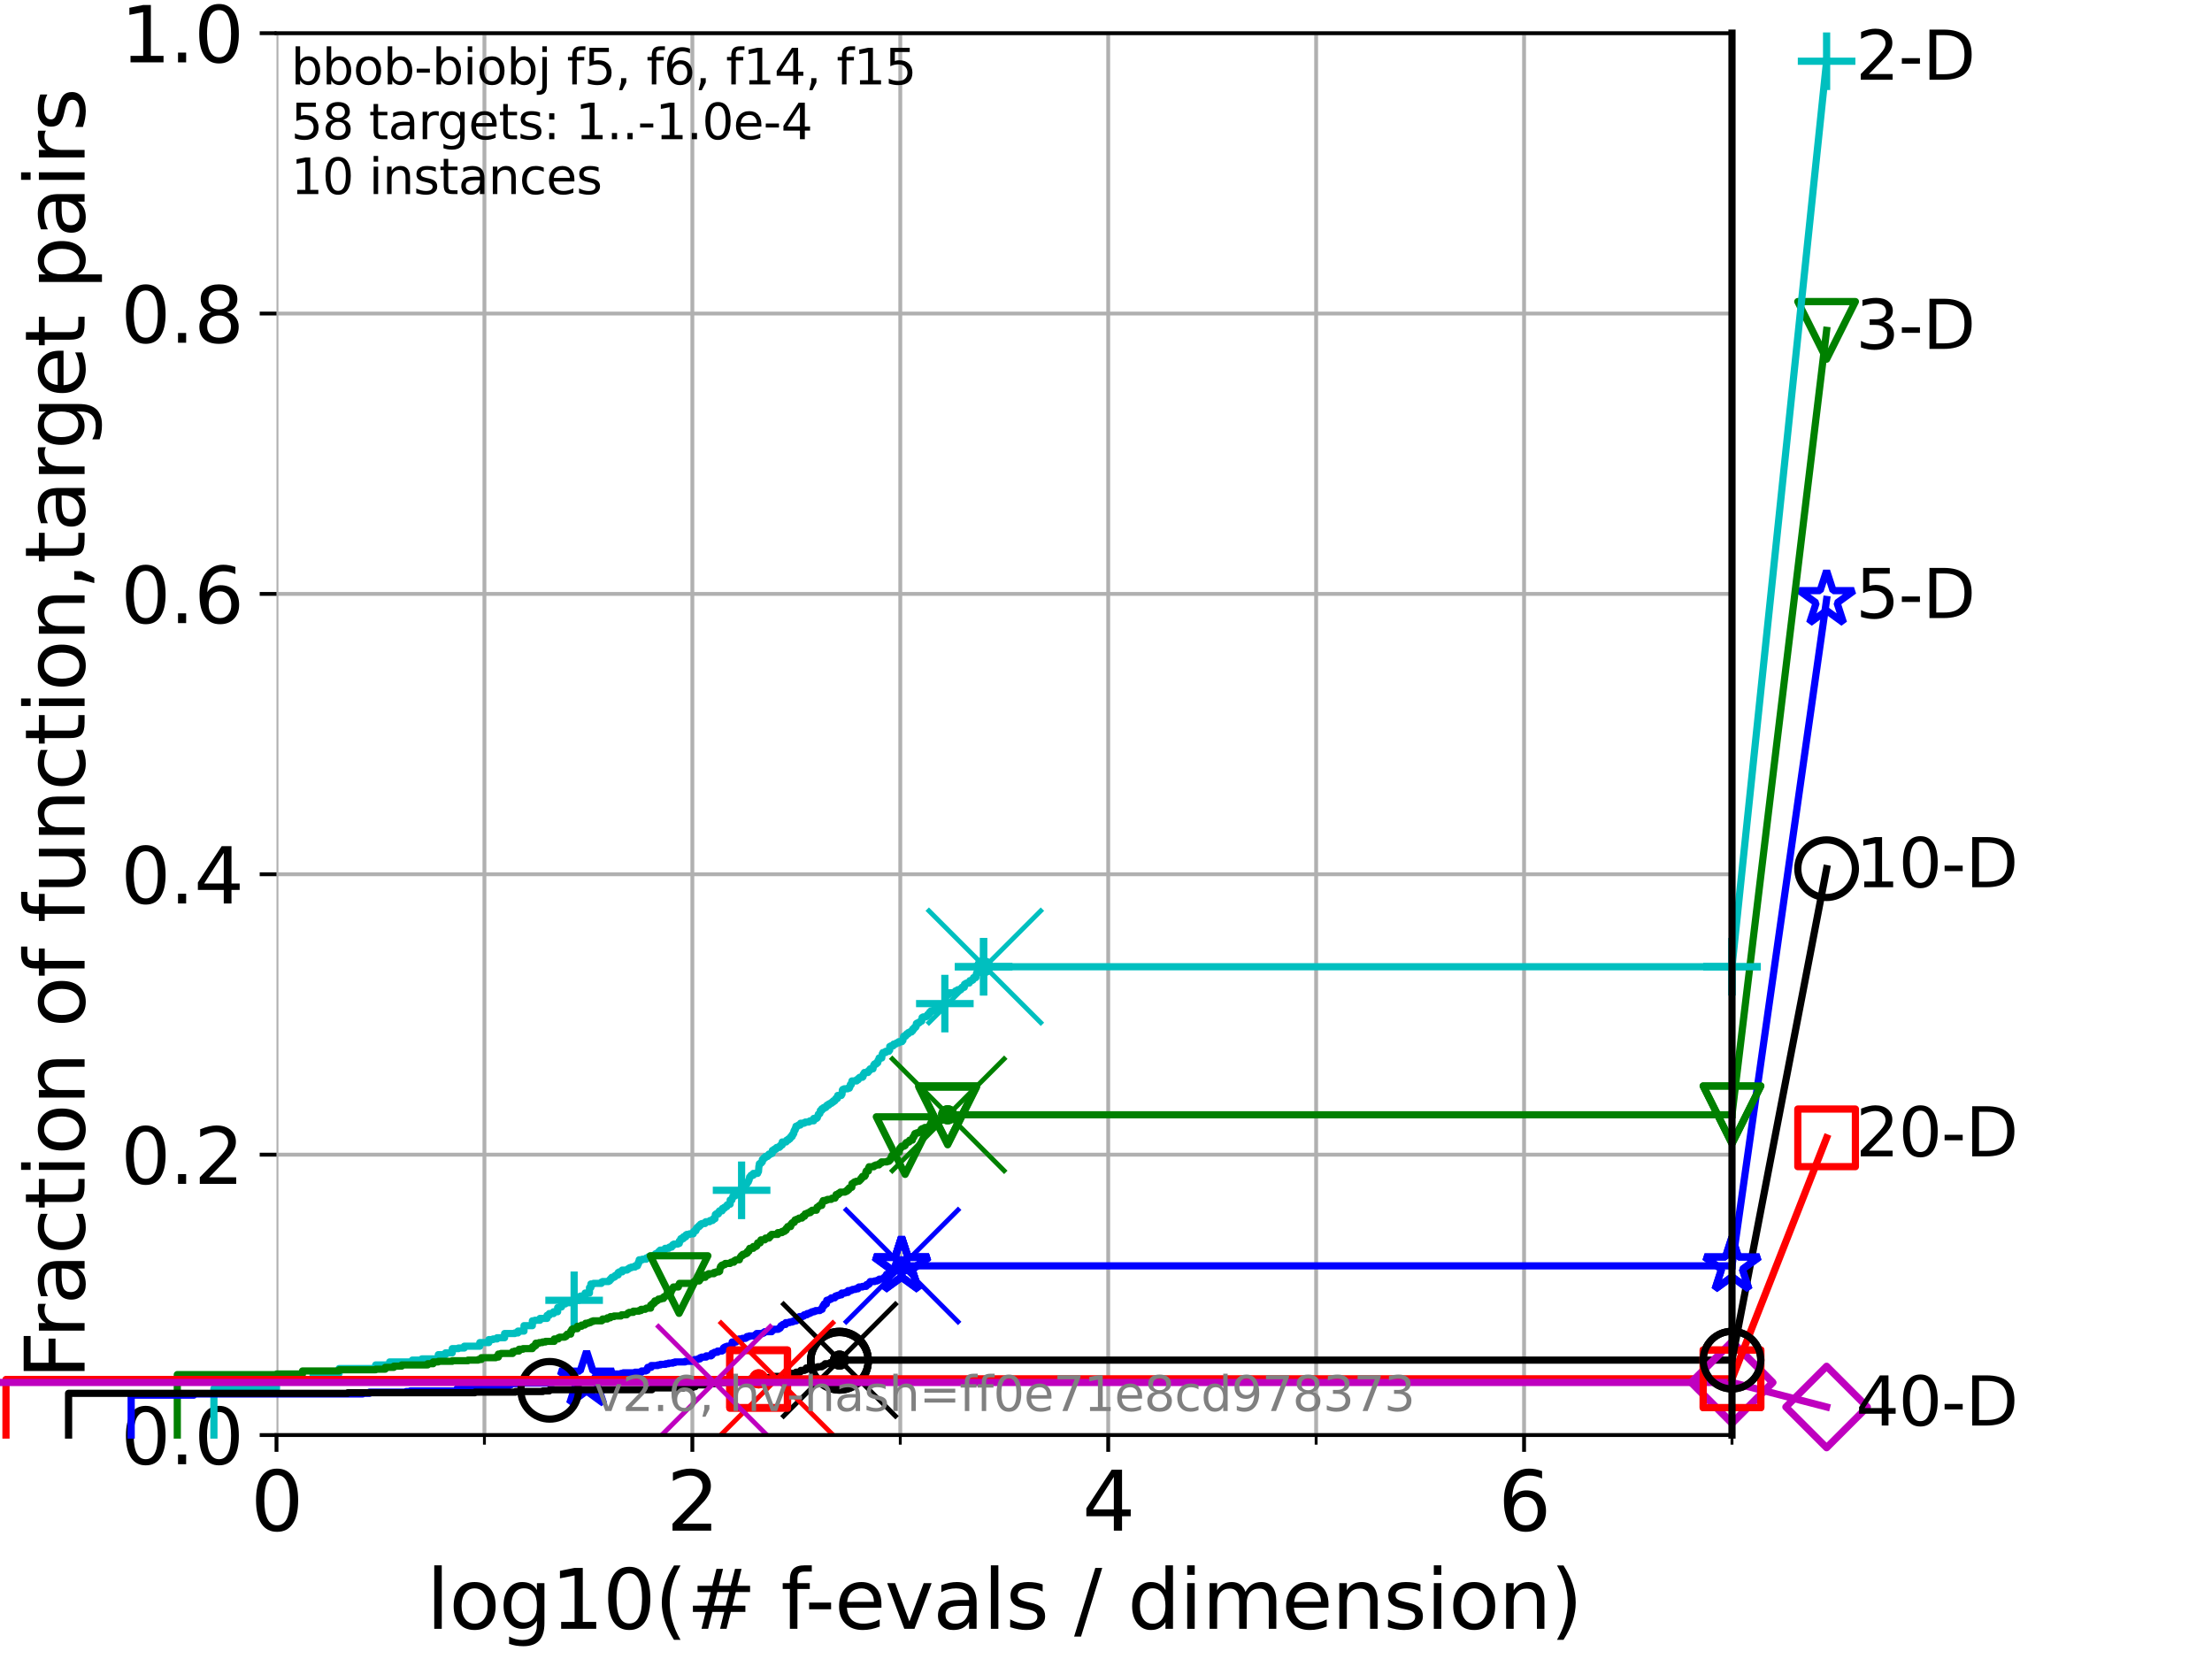 <?xml version="1.0" encoding="utf-8" standalone="no"?>
<!DOCTYPE svg PUBLIC "-//W3C//DTD SVG 1.1//EN"
  "http://www.w3.org/Graphics/SVG/1.1/DTD/svg11.dtd">
<svg xmlns:xlink="http://www.w3.org/1999/xlink" width="460.8pt" height="345.6pt" viewBox="0 0 460.8 345.6" xmlns="http://www.w3.org/2000/svg" version="1.1">
 <defs>
  <style type="text/css">*{stroke-linejoin: round; stroke-linecap: butt}</style>
 </defs>
 <g id="figure_1">
  <g id="patch_1">
   <path d="M 0 345.6 
L 460.8 345.6 
L 460.8 0 
L 0 0 
z
" style="fill: #ffffff"/>
  </g>
  <g id="axes_1">
   <g id="patch_2">
    <path d="M 57.6 298.944 
L 360.806 298.944 
L 360.806 6.912 
L 57.6 6.912 
z
" style="fill: #ffffff"/>
   </g>
   <g id="matplotlib.axis_1">
    <g id="xtick_1">
     <g id="line2d_1">
      <path d="M 57.6 298.944 
L 57.6 6.912 
" clip-path="url(#pe28df73e6f)" style="fill: none; stroke: #b0b0b0; stroke-width: 0.8; stroke-linecap: square"/>
     </g>
     <g id="line2d_2">
      <defs>
       <path id="m73a4943e7e" d="M 0 0 
L 0 3.5 
" style="stroke: #000000; stroke-width: 0.8"/>
      </defs>
      <g>
       <use xlink:href="#m73a4943e7e" x="57.6" y="298.944" style="stroke: #000000; stroke-width: 0.8"/>
      </g>
     </g>
     <g id="text_1">
      <!-- 0 -->
      <g transform="translate(52.192 318.861)scale(0.17 -0.17)">
       <defs>
        <path id="DejaVuSans-30" d="M 2034 4250 
Q 1547 4250 1301 3770 
Q 1056 3291 1056 2328 
Q 1056 1369 1301 889 
Q 1547 409 2034 409 
Q 2525 409 2770 889 
Q 3016 1369 3016 2328 
Q 3016 3291 2770 3770 
Q 2525 4250 2034 4250 
z
M 2034 4750 
Q 2819 4750 3233 4129 
Q 3647 3509 3647 2328 
Q 3647 1150 3233 529 
Q 2819 -91 2034 -91 
Q 1250 -91 836 529 
Q 422 1150 422 2328 
Q 422 3509 836 4129 
Q 1250 4750 2034 4750 
z
" transform="scale(0.016)"/>
       </defs>
       <use xlink:href="#DejaVuSans-30"/>
      </g>
     </g>
    </g>
    <g id="xtick_2">
     <g id="line2d_3">
      <path d="M 144.23 298.944 
L 144.23 6.912 
" clip-path="url(#pe28df73e6f)" style="fill: none; stroke: #b0b0b0; stroke-width: 0.8; stroke-linecap: square"/>
     </g>
     <g id="line2d_4">
      <g>
       <use xlink:href="#m73a4943e7e" x="144.23" y="298.944" style="stroke: #000000; stroke-width: 0.8"/>
      </g>
     </g>
     <g id="text_2">
      <!-- 2 -->
      <g transform="translate(138.822 318.861)scale(0.17 -0.17)">
       <defs>
        <path id="DejaVuSans-32" d="M 1228 531 
L 3431 531 
L 3431 0 
L 469 0 
L 469 531 
Q 828 903 1448 1529 
Q 2069 2156 2228 2338 
Q 2531 2678 2651 2914 
Q 2772 3150 2772 3378 
Q 2772 3750 2511 3984 
Q 2250 4219 1831 4219 
Q 1534 4219 1204 4116 
Q 875 4013 500 3803 
L 500 4441 
Q 881 4594 1212 4672 
Q 1544 4750 1819 4750 
Q 2544 4750 2975 4387 
Q 3406 4025 3406 3419 
Q 3406 3131 3298 2873 
Q 3191 2616 2906 2266 
Q 2828 2175 2409 1742 
Q 1991 1309 1228 531 
z
" transform="scale(0.016)"/>
       </defs>
       <use xlink:href="#DejaVuSans-32"/>
      </g>
     </g>
    </g>
    <g id="xtick_3">
     <g id="line2d_5">
      <path d="M 230.861 298.944 
L 230.861 6.912 
" clip-path="url(#pe28df73e6f)" style="fill: none; stroke: #b0b0b0; stroke-width: 0.8; stroke-linecap: square"/>
     </g>
     <g id="line2d_6">
      <g>
       <use xlink:href="#m73a4943e7e" x="230.861" y="298.944" style="stroke: #000000; stroke-width: 0.8"/>
      </g>
     </g>
     <g id="text_3">
      <!-- 4 -->
      <g transform="translate(225.453 318.861)scale(0.17 -0.17)">
       <defs>
        <path id="DejaVuSans-34" d="M 2419 4116 
L 825 1625 
L 2419 1625 
L 2419 4116 
z
M 2253 4666 
L 3047 4666 
L 3047 1625 
L 3713 1625 
L 3713 1100 
L 3047 1100 
L 3047 0 
L 2419 0 
L 2419 1100 
L 313 1100 
L 313 1709 
L 2253 4666 
z
" transform="scale(0.016)"/>
       </defs>
       <use xlink:href="#DejaVuSans-34"/>
      </g>
     </g>
    </g>
    <g id="xtick_4">
     <g id="line2d_7">
      <path d="M 317.491 298.944 
L 317.491 6.912 
" clip-path="url(#pe28df73e6f)" style="fill: none; stroke: #b0b0b0; stroke-width: 0.8; stroke-linecap: square"/>
     </g>
     <g id="line2d_8">
      <g>
       <use xlink:href="#m73a4943e7e" x="317.491" y="298.944" style="stroke: #000000; stroke-width: 0.8"/>
      </g>
     </g>
     <g id="text_4">
      <!-- 6 -->
      <g transform="translate(312.083 318.861)scale(0.17 -0.17)">
       <defs>
        <path id="DejaVuSans-36" d="M 2113 2584 
Q 1688 2584 1439 2293 
Q 1191 2003 1191 1497 
Q 1191 994 1439 701 
Q 1688 409 2113 409 
Q 2538 409 2786 701 
Q 3034 994 3034 1497 
Q 3034 2003 2786 2293 
Q 2538 2584 2113 2584 
z
M 3366 4563 
L 3366 3988 
Q 3128 4100 2886 4159 
Q 2644 4219 2406 4219 
Q 1781 4219 1451 3797 
Q 1122 3375 1075 2522 
Q 1259 2794 1537 2939 
Q 1816 3084 2150 3084 
Q 2853 3084 3261 2657 
Q 3669 2231 3669 1497 
Q 3669 778 3244 343 
Q 2819 -91 2113 -91 
Q 1303 -91 875 529 
Q 447 1150 447 2328 
Q 447 3434 972 4092 
Q 1497 4750 2381 4750 
Q 2619 4750 2861 4703 
Q 3103 4656 3366 4563 
z
" transform="scale(0.016)"/>
       </defs>
       <use xlink:href="#DejaVuSans-36"/>
      </g>
     </g>
    </g>
    <g id="xtick_5">
     <g id="line2d_9">
      <path d="M 100.915 298.944 
L 100.915 6.912 
" clip-path="url(#pe28df73e6f)" style="fill: none; stroke: #b0b0b0; stroke-width: 0.8; stroke-linecap: square"/>
     </g>
     <g id="line2d_10">
      <defs>
       <path id="md00ca45fc1" d="M 0 0 
L 0 2 
" style="stroke: #000000; stroke-width: 0.6"/>
      </defs>
      <g>
       <use xlink:href="#md00ca45fc1" x="100.915" y="298.944" style="stroke: #000000; stroke-width: 0.6"/>
      </g>
     </g>
    </g>
    <g id="xtick_6">
     <g id="line2d_11">
      <path d="M 187.546 298.944 
L 187.546 6.912 
" clip-path="url(#pe28df73e6f)" style="fill: none; stroke: #b0b0b0; stroke-width: 0.8; stroke-linecap: square"/>
     </g>
     <g id="line2d_12">
      <g>
       <use xlink:href="#md00ca45fc1" x="187.546" y="298.944" style="stroke: #000000; stroke-width: 0.6"/>
      </g>
     </g>
    </g>
    <g id="xtick_7">
     <g id="line2d_13">
      <path d="M 274.176 298.944 
L 274.176 6.912 
" clip-path="url(#pe28df73e6f)" style="fill: none; stroke: #b0b0b0; stroke-width: 0.8; stroke-linecap: square"/>
     </g>
     <g id="line2d_14">
      <g>
       <use xlink:href="#md00ca45fc1" x="274.176" y="298.944" style="stroke: #000000; stroke-width: 0.6"/>
      </g>
     </g>
    </g>
    <g id="xtick_8">
     <g id="line2d_15">
      <path d="M 360.806 298.944 
L 360.806 6.912 
" clip-path="url(#pe28df73e6f)" style="fill: none; stroke: #b0b0b0; stroke-width: 0.8; stroke-linecap: square"/>
     </g>
     <g id="line2d_16">
      <g>
       <use xlink:href="#md00ca45fc1" x="360.806" y="298.944" style="stroke: #000000; stroke-width: 0.6"/>
      </g>
     </g>
    </g>
    <g id="text_5">
     <!-- log10(# f-evals / dimension) -->
     <g transform="translate(88.823 339.314)scale(0.17 -0.17)">
      <defs>
       <path id="DejaVuSans-6c" d="M 603 4863 
L 1178 4863 
L 1178 0 
L 603 0 
L 603 4863 
z
" transform="scale(0.016)"/>
       <path id="DejaVuSans-6f" d="M 1959 3097 
Q 1497 3097 1228 2736 
Q 959 2375 959 1747 
Q 959 1119 1226 758 
Q 1494 397 1959 397 
Q 2419 397 2687 759 
Q 2956 1122 2956 1747 
Q 2956 2369 2687 2733 
Q 2419 3097 1959 3097 
z
M 1959 3584 
Q 2709 3584 3137 3096 
Q 3566 2609 3566 1747 
Q 3566 888 3137 398 
Q 2709 -91 1959 -91 
Q 1206 -91 779 398 
Q 353 888 353 1747 
Q 353 2609 779 3096 
Q 1206 3584 1959 3584 
z
" transform="scale(0.016)"/>
       <path id="DejaVuSans-67" d="M 2906 1791 
Q 2906 2416 2648 2759 
Q 2391 3103 1925 3103 
Q 1463 3103 1205 2759 
Q 947 2416 947 1791 
Q 947 1169 1205 825 
Q 1463 481 1925 481 
Q 2391 481 2648 825 
Q 2906 1169 2906 1791 
z
M 3481 434 
Q 3481 -459 3084 -895 
Q 2688 -1331 1869 -1331 
Q 1566 -1331 1297 -1286 
Q 1028 -1241 775 -1147 
L 775 -588 
Q 1028 -725 1275 -790 
Q 1522 -856 1778 -856 
Q 2344 -856 2625 -561 
Q 2906 -266 2906 331 
L 2906 616 
Q 2728 306 2450 153 
Q 2172 0 1784 0 
Q 1141 0 747 490 
Q 353 981 353 1791 
Q 353 2603 747 3093 
Q 1141 3584 1784 3584 
Q 2172 3584 2450 3431 
Q 2728 3278 2906 2969 
L 2906 3500 
L 3481 3500 
L 3481 434 
z
" transform="scale(0.016)"/>
       <path id="DejaVuSans-31" d="M 794 531 
L 1825 531 
L 1825 4091 
L 703 3866 
L 703 4441 
L 1819 4666 
L 2450 4666 
L 2450 531 
L 3481 531 
L 3481 0 
L 794 0 
L 794 531 
z
" transform="scale(0.016)"/>
       <path id="DejaVuSans-28" d="M 1984 4856 
Q 1566 4138 1362 3434 
Q 1159 2731 1159 2009 
Q 1159 1288 1364 580 
Q 1569 -128 1984 -844 
L 1484 -844 
Q 1016 -109 783 600 
Q 550 1309 550 2009 
Q 550 2706 781 3412 
Q 1013 4119 1484 4856 
L 1984 4856 
z
" transform="scale(0.016)"/>
       <path id="DejaVuSans-23" d="M 3272 2816 
L 2363 2816 
L 2100 1772 
L 3016 1772 
L 3272 2816 
z
M 2803 4594 
L 2478 3297 
L 3391 3297 
L 3719 4594 
L 4219 4594 
L 3897 3297 
L 4872 3297 
L 4872 2816 
L 3775 2816 
L 3519 1772 
L 4513 1772 
L 4513 1294 
L 3397 1294 
L 3072 0 
L 2572 0 
L 2894 1294 
L 1978 1294 
L 1656 0 
L 1153 0 
L 1478 1294 
L 494 1294 
L 494 1772 
L 1594 1772 
L 1856 2816 
L 850 2816 
L 850 3297 
L 1978 3297 
L 2297 4594 
L 2803 4594 
z
" transform="scale(0.016)"/>
       <path id="DejaVuSans-20" transform="scale(0.016)"/>
       <path id="DejaVuSans-66" d="M 2375 4863 
L 2375 4384 
L 1825 4384 
Q 1516 4384 1395 4259 
Q 1275 4134 1275 3809 
L 1275 3500 
L 2222 3500 
L 2222 3053 
L 1275 3053 
L 1275 0 
L 697 0 
L 697 3053 
L 147 3053 
L 147 3500 
L 697 3500 
L 697 3744 
Q 697 4328 969 4595 
Q 1241 4863 1831 4863 
L 2375 4863 
z
" transform="scale(0.016)"/>
       <path id="DejaVuSans-2d" d="M 313 2009 
L 1997 2009 
L 1997 1497 
L 313 1497 
L 313 2009 
z
" transform="scale(0.016)"/>
       <path id="DejaVuSans-65" d="M 3597 1894 
L 3597 1613 
L 953 1613 
Q 991 1019 1311 708 
Q 1631 397 2203 397 
Q 2534 397 2845 478 
Q 3156 559 3463 722 
L 3463 178 
Q 3153 47 2828 -22 
Q 2503 -91 2169 -91 
Q 1331 -91 842 396 
Q 353 884 353 1716 
Q 353 2575 817 3079 
Q 1281 3584 2069 3584 
Q 2775 3584 3186 3129 
Q 3597 2675 3597 1894 
z
M 3022 2063 
Q 3016 2534 2758 2815 
Q 2500 3097 2075 3097 
Q 1594 3097 1305 2825 
Q 1016 2553 972 2059 
L 3022 2063 
z
" transform="scale(0.016)"/>
       <path id="DejaVuSans-76" d="M 191 3500 
L 800 3500 
L 1894 563 
L 2988 3500 
L 3597 3500 
L 2284 0 
L 1503 0 
L 191 3500 
z
" transform="scale(0.016)"/>
       <path id="DejaVuSans-61" d="M 2194 1759 
Q 1497 1759 1228 1600 
Q 959 1441 959 1056 
Q 959 750 1161 570 
Q 1363 391 1709 391 
Q 2188 391 2477 730 
Q 2766 1069 2766 1631 
L 2766 1759 
L 2194 1759 
z
M 3341 1997 
L 3341 0 
L 2766 0 
L 2766 531 
Q 2569 213 2275 61 
Q 1981 -91 1556 -91 
Q 1019 -91 701 211 
Q 384 513 384 1019 
Q 384 1609 779 1909 
Q 1175 2209 1959 2209 
L 2766 2209 
L 2766 2266 
Q 2766 2663 2505 2880 
Q 2244 3097 1772 3097 
Q 1472 3097 1187 3025 
Q 903 2953 641 2809 
L 641 3341 
Q 956 3463 1253 3523 
Q 1550 3584 1831 3584 
Q 2591 3584 2966 3190 
Q 3341 2797 3341 1997 
z
" transform="scale(0.016)"/>
       <path id="DejaVuSans-73" d="M 2834 3397 
L 2834 2853 
Q 2591 2978 2328 3040 
Q 2066 3103 1784 3103 
Q 1356 3103 1142 2972 
Q 928 2841 928 2578 
Q 928 2378 1081 2264 
Q 1234 2150 1697 2047 
L 1894 2003 
Q 2506 1872 2764 1633 
Q 3022 1394 3022 966 
Q 3022 478 2636 193 
Q 2250 -91 1575 -91 
Q 1294 -91 989 -36 
Q 684 19 347 128 
L 347 722 
Q 666 556 975 473 
Q 1284 391 1588 391 
Q 1994 391 2212 530 
Q 2431 669 2431 922 
Q 2431 1156 2273 1281 
Q 2116 1406 1581 1522 
L 1381 1569 
Q 847 1681 609 1914 
Q 372 2147 372 2553 
Q 372 3047 722 3315 
Q 1072 3584 1716 3584 
Q 2034 3584 2315 3537 
Q 2597 3491 2834 3397 
z
" transform="scale(0.016)"/>
       <path id="DejaVuSans-2f" d="M 1625 4666 
L 2156 4666 
L 531 -594 
L 0 -594 
L 1625 4666 
z
" transform="scale(0.016)"/>
       <path id="DejaVuSans-64" d="M 2906 2969 
L 2906 4863 
L 3481 4863 
L 3481 0 
L 2906 0 
L 2906 525 
Q 2725 213 2448 61 
Q 2172 -91 1784 -91 
Q 1150 -91 751 415 
Q 353 922 353 1747 
Q 353 2572 751 3078 
Q 1150 3584 1784 3584 
Q 2172 3584 2448 3432 
Q 2725 3281 2906 2969 
z
M 947 1747 
Q 947 1113 1208 752 
Q 1469 391 1925 391 
Q 2381 391 2643 752 
Q 2906 1113 2906 1747 
Q 2906 2381 2643 2742 
Q 2381 3103 1925 3103 
Q 1469 3103 1208 2742 
Q 947 2381 947 1747 
z
" transform="scale(0.016)"/>
       <path id="DejaVuSans-69" d="M 603 3500 
L 1178 3500 
L 1178 0 
L 603 0 
L 603 3500 
z
M 603 4863 
L 1178 4863 
L 1178 4134 
L 603 4134 
L 603 4863 
z
" transform="scale(0.016)"/>
       <path id="DejaVuSans-6d" d="M 3328 2828 
Q 3544 3216 3844 3400 
Q 4144 3584 4550 3584 
Q 5097 3584 5394 3201 
Q 5691 2819 5691 2113 
L 5691 0 
L 5113 0 
L 5113 2094 
Q 5113 2597 4934 2840 
Q 4756 3084 4391 3084 
Q 3944 3084 3684 2787 
Q 3425 2491 3425 1978 
L 3425 0 
L 2847 0 
L 2847 2094 
Q 2847 2600 2669 2842 
Q 2491 3084 2119 3084 
Q 1678 3084 1418 2786 
Q 1159 2488 1159 1978 
L 1159 0 
L 581 0 
L 581 3500 
L 1159 3500 
L 1159 2956 
Q 1356 3278 1631 3431 
Q 1906 3584 2284 3584 
Q 2666 3584 2933 3390 
Q 3200 3197 3328 2828 
z
" transform="scale(0.016)"/>
       <path id="DejaVuSans-6e" d="M 3513 2113 
L 3513 0 
L 2938 0 
L 2938 2094 
Q 2938 2591 2744 2837 
Q 2550 3084 2163 3084 
Q 1697 3084 1428 2787 
Q 1159 2491 1159 1978 
L 1159 0 
L 581 0 
L 581 3500 
L 1159 3500 
L 1159 2956 
Q 1366 3272 1645 3428 
Q 1925 3584 2291 3584 
Q 2894 3584 3203 3211 
Q 3513 2838 3513 2113 
z
" transform="scale(0.016)"/>
       <path id="DejaVuSans-29" d="M 513 4856 
L 1013 4856 
Q 1481 4119 1714 3412 
Q 1947 2706 1947 2009 
Q 1947 1309 1714 600 
Q 1481 -109 1013 -844 
L 513 -844 
Q 928 -128 1133 580 
Q 1338 1288 1338 2009 
Q 1338 2731 1133 3434 
Q 928 4138 513 4856 
z
" transform="scale(0.016)"/>
      </defs>
      <use xlink:href="#DejaVuSans-6c"/>
      <use xlink:href="#DejaVuSans-6f" x="27.783"/>
      <use xlink:href="#DejaVuSans-67" x="88.965"/>
      <use xlink:href="#DejaVuSans-31" x="152.441"/>
      <use xlink:href="#DejaVuSans-30" x="216.064"/>
      <use xlink:href="#DejaVuSans-28" x="279.688"/>
      <use xlink:href="#DejaVuSans-23" x="318.701"/>
      <use xlink:href="#DejaVuSans-20" x="402.49"/>
      <use xlink:href="#DejaVuSans-66" x="434.277"/>
      <use xlink:href="#DejaVuSans-2d" x="463.982"/>
      <use xlink:href="#DejaVuSans-65" x="500.066"/>
      <use xlink:href="#DejaVuSans-76" x="561.59"/>
      <use xlink:href="#DejaVuSans-61" x="620.77"/>
      <use xlink:href="#DejaVuSans-6c" x="682.049"/>
      <use xlink:href="#DejaVuSans-73" x="709.832"/>
      <use xlink:href="#DejaVuSans-20" x="761.932"/>
      <use xlink:href="#DejaVuSans-2f" x="793.719"/>
      <use xlink:href="#DejaVuSans-20" x="827.41"/>
      <use xlink:href="#DejaVuSans-64" x="859.197"/>
      <use xlink:href="#DejaVuSans-69" x="922.674"/>
      <use xlink:href="#DejaVuSans-6d" x="950.457"/>
      <use xlink:href="#DejaVuSans-65" x="1047.869"/>
      <use xlink:href="#DejaVuSans-6e" x="1109.393"/>
      <use xlink:href="#DejaVuSans-73" x="1172.771"/>
      <use xlink:href="#DejaVuSans-69" x="1224.871"/>
      <use xlink:href="#DejaVuSans-6f" x="1252.654"/>
      <use xlink:href="#DejaVuSans-6e" x="1313.836"/>
      <use xlink:href="#DejaVuSans-29" x="1377.215"/>
     </g>
    </g>
   </g>
   <g id="matplotlib.axis_2">
    <g id="ytick_1">
     <g id="line2d_17">
      <path d="M 57.6 298.944 
L 360.806 298.944 
" clip-path="url(#pe28df73e6f)" style="fill: none; stroke: #b0b0b0; stroke-width: 0.8; stroke-linecap: square"/>
     </g>
     <g id="line2d_18">
      <defs>
       <path id="mf48d182ae8" d="M 0 0 
L -3.5 0 
" style="stroke: #000000; stroke-width: 0.8"/>
      </defs>
      <g>
       <use xlink:href="#mf48d182ae8" x="57.6" y="298.944" style="stroke: #000000; stroke-width: 0.8"/>
      </g>
     </g>
     <g id="text_6">
      <!-- 0.0 -->
      <g transform="translate(25.155 305.023)scale(0.16 -0.16)">
       <defs>
        <path id="DejaVuSans-2e" d="M 684 794 
L 1344 794 
L 1344 0 
L 684 0 
L 684 794 
z
" transform="scale(0.016)"/>
       </defs>
       <use xlink:href="#DejaVuSans-30"/>
       <use xlink:href="#DejaVuSans-2e" x="63.623"/>
       <use xlink:href="#DejaVuSans-30" x="95.41"/>
      </g>
     </g>
    </g>
    <g id="ytick_2">
     <g id="line2d_19">
      <path d="M 57.6 240.538 
L 360.806 240.538 
" clip-path="url(#pe28df73e6f)" style="fill: none; stroke: #b0b0b0; stroke-width: 0.8; stroke-linecap: square"/>
     </g>
     <g id="line2d_20">
      <g>
       <use xlink:href="#mf48d182ae8" x="57.6" y="240.538" style="stroke: #000000; stroke-width: 0.8"/>
      </g>
     </g>
     <g id="text_7">
      <!-- 0.2 -->
      <g transform="translate(25.155 246.616)scale(0.16 -0.16)">
       <use xlink:href="#DejaVuSans-30"/>
       <use xlink:href="#DejaVuSans-2e" x="63.623"/>
       <use xlink:href="#DejaVuSans-32" x="95.41"/>
      </g>
     </g>
    </g>
    <g id="ytick_3">
     <g id="line2d_21">
      <path d="M 57.6 182.131 
L 360.806 182.131 
" clip-path="url(#pe28df73e6f)" style="fill: none; stroke: #b0b0b0; stroke-width: 0.8; stroke-linecap: square"/>
     </g>
     <g id="line2d_22">
      <g>
       <use xlink:href="#mf48d182ae8" x="57.6" y="182.131" style="stroke: #000000; stroke-width: 0.8"/>
      </g>
     </g>
     <g id="text_8">
      <!-- 0.4 -->
      <g transform="translate(25.155 188.21)scale(0.16 -0.16)">
       <use xlink:href="#DejaVuSans-30"/>
       <use xlink:href="#DejaVuSans-2e" x="63.623"/>
       <use xlink:href="#DejaVuSans-34" x="95.41"/>
      </g>
     </g>
    </g>
    <g id="ytick_4">
     <g id="line2d_23">
      <path d="M 57.6 123.725 
L 360.806 123.725 
" clip-path="url(#pe28df73e6f)" style="fill: none; stroke: #b0b0b0; stroke-width: 0.8; stroke-linecap: square"/>
     </g>
     <g id="line2d_24">
      <g>
       <use xlink:href="#mf48d182ae8" x="57.6" y="123.725" style="stroke: #000000; stroke-width: 0.8"/>
      </g>
     </g>
     <g id="text_9">
      <!-- 0.6 -->
      <g transform="translate(25.155 129.804)scale(0.16 -0.16)">
       <use xlink:href="#DejaVuSans-30"/>
       <use xlink:href="#DejaVuSans-2e" x="63.623"/>
       <use xlink:href="#DejaVuSans-36" x="95.41"/>
      </g>
     </g>
    </g>
    <g id="ytick_5">
     <g id="line2d_25">
      <path d="M 57.6 65.318 
L 360.806 65.318 
" clip-path="url(#pe28df73e6f)" style="fill: none; stroke: #b0b0b0; stroke-width: 0.8; stroke-linecap: square"/>
     </g>
     <g id="line2d_26">
      <g>
       <use xlink:href="#mf48d182ae8" x="57.6" y="65.318" style="stroke: #000000; stroke-width: 0.8"/>
      </g>
     </g>
     <g id="text_10">
      <!-- 0.8 -->
      <g transform="translate(25.155 71.397)scale(0.16 -0.16)">
       <defs>
        <path id="DejaVuSans-38" d="M 2034 2216 
Q 1584 2216 1326 1975 
Q 1069 1734 1069 1313 
Q 1069 891 1326 650 
Q 1584 409 2034 409 
Q 2484 409 2743 651 
Q 3003 894 3003 1313 
Q 3003 1734 2745 1975 
Q 2488 2216 2034 2216 
z
M 1403 2484 
Q 997 2584 770 2862 
Q 544 3141 544 3541 
Q 544 4100 942 4425 
Q 1341 4750 2034 4750 
Q 2731 4750 3128 4425 
Q 3525 4100 3525 3541 
Q 3525 3141 3298 2862 
Q 3072 2584 2669 2484 
Q 3125 2378 3379 2068 
Q 3634 1759 3634 1313 
Q 3634 634 3220 271 
Q 2806 -91 2034 -91 
Q 1263 -91 848 271 
Q 434 634 434 1313 
Q 434 1759 690 2068 
Q 947 2378 1403 2484 
z
M 1172 3481 
Q 1172 3119 1398 2916 
Q 1625 2713 2034 2713 
Q 2441 2713 2670 2916 
Q 2900 3119 2900 3481 
Q 2900 3844 2670 4047 
Q 2441 4250 2034 4250 
Q 1625 4250 1398 4047 
Q 1172 3844 1172 3481 
z
" transform="scale(0.016)"/>
       </defs>
       <use xlink:href="#DejaVuSans-30"/>
       <use xlink:href="#DejaVuSans-2e" x="63.623"/>
       <use xlink:href="#DejaVuSans-38" x="95.41"/>
      </g>
     </g>
    </g>
    <g id="ytick_6">
     <g id="line2d_27">
      <path d="M 57.6 6.912 
L 360.806 6.912 
" clip-path="url(#pe28df73e6f)" style="fill: none; stroke: #b0b0b0; stroke-width: 0.8; stroke-linecap: square"/>
     </g>
     <g id="line2d_28">
      <g>
       <use xlink:href="#mf48d182ae8" x="57.6" y="6.912" style="stroke: #000000; stroke-width: 0.8"/>
      </g>
     </g>
     <g id="text_11">
      <!-- 1.0 -->
      <g transform="translate(25.155 12.991)scale(0.16 -0.16)">
       <use xlink:href="#DejaVuSans-31"/>
       <use xlink:href="#DejaVuSans-2e" x="63.623"/>
       <use xlink:href="#DejaVuSans-30" x="95.41"/>
      </g>
     </g>
    </g>
    <g id="text_12">
     <!-- Fraction of function,target pairs -->
     <g transform="translate(17.62 287.313)rotate(-90)scale(0.17 -0.17)">
      <defs>
       <path id="DejaVuSans-46" d="M 628 4666 
L 3309 4666 
L 3309 4134 
L 1259 4134 
L 1259 2759 
L 3109 2759 
L 3109 2228 
L 1259 2228 
L 1259 0 
L 628 0 
L 628 4666 
z
" transform="scale(0.016)"/>
       <path id="DejaVuSans-72" d="M 2631 2963 
Q 2534 3019 2420 3045 
Q 2306 3072 2169 3072 
Q 1681 3072 1420 2755 
Q 1159 2438 1159 1844 
L 1159 0 
L 581 0 
L 581 3500 
L 1159 3500 
L 1159 2956 
Q 1341 3275 1631 3429 
Q 1922 3584 2338 3584 
Q 2397 3584 2469 3576 
Q 2541 3569 2628 3553 
L 2631 2963 
z
" transform="scale(0.016)"/>
       <path id="DejaVuSans-63" d="M 3122 3366 
L 3122 2828 
Q 2878 2963 2633 3030 
Q 2388 3097 2138 3097 
Q 1578 3097 1268 2742 
Q 959 2388 959 1747 
Q 959 1106 1268 751 
Q 1578 397 2138 397 
Q 2388 397 2633 464 
Q 2878 531 3122 666 
L 3122 134 
Q 2881 22 2623 -34 
Q 2366 -91 2075 -91 
Q 1284 -91 818 406 
Q 353 903 353 1747 
Q 353 2603 823 3093 
Q 1294 3584 2113 3584 
Q 2378 3584 2631 3529 
Q 2884 3475 3122 3366 
z
" transform="scale(0.016)"/>
       <path id="DejaVuSans-74" d="M 1172 4494 
L 1172 3500 
L 2356 3500 
L 2356 3053 
L 1172 3053 
L 1172 1153 
Q 1172 725 1289 603 
Q 1406 481 1766 481 
L 2356 481 
L 2356 0 
L 1766 0 
Q 1100 0 847 248 
Q 594 497 594 1153 
L 594 3053 
L 172 3053 
L 172 3500 
L 594 3500 
L 594 4494 
L 1172 4494 
z
" transform="scale(0.016)"/>
       <path id="DejaVuSans-75" d="M 544 1381 
L 544 3500 
L 1119 3500 
L 1119 1403 
Q 1119 906 1312 657 
Q 1506 409 1894 409 
Q 2359 409 2629 706 
Q 2900 1003 2900 1516 
L 2900 3500 
L 3475 3500 
L 3475 0 
L 2900 0 
L 2900 538 
Q 2691 219 2414 64 
Q 2138 -91 1772 -91 
Q 1169 -91 856 284 
Q 544 659 544 1381 
z
M 1991 3584 
L 1991 3584 
z
" transform="scale(0.016)"/>
       <path id="DejaVuSans-2c" d="M 750 794 
L 1409 794 
L 1409 256 
L 897 -744 
L 494 -744 
L 750 256 
L 750 794 
z
" transform="scale(0.016)"/>
       <path id="DejaVuSans-70" d="M 1159 525 
L 1159 -1331 
L 581 -1331 
L 581 3500 
L 1159 3500 
L 1159 2969 
Q 1341 3281 1617 3432 
Q 1894 3584 2278 3584 
Q 2916 3584 3314 3078 
Q 3713 2572 3713 1747 
Q 3713 922 3314 415 
Q 2916 -91 2278 -91 
Q 1894 -91 1617 61 
Q 1341 213 1159 525 
z
M 3116 1747 
Q 3116 2381 2855 2742 
Q 2594 3103 2138 3103 
Q 1681 3103 1420 2742 
Q 1159 2381 1159 1747 
Q 1159 1113 1420 752 
Q 1681 391 2138 391 
Q 2594 391 2855 752 
Q 3116 1113 3116 1747 
z
" transform="scale(0.016)"/>
      </defs>
      <use xlink:href="#DejaVuSans-46"/>
      <use xlink:href="#DejaVuSans-72" x="50.27"/>
      <use xlink:href="#DejaVuSans-61" x="91.383"/>
      <use xlink:href="#DejaVuSans-63" x="152.662"/>
      <use xlink:href="#DejaVuSans-74" x="207.643"/>
      <use xlink:href="#DejaVuSans-69" x="246.852"/>
      <use xlink:href="#DejaVuSans-6f" x="274.635"/>
      <use xlink:href="#DejaVuSans-6e" x="335.816"/>
      <use xlink:href="#DejaVuSans-20" x="399.195"/>
      <use xlink:href="#DejaVuSans-6f" x="430.982"/>
      <use xlink:href="#DejaVuSans-66" x="492.164"/>
      <use xlink:href="#DejaVuSans-20" x="527.369"/>
      <use xlink:href="#DejaVuSans-66" x="559.156"/>
      <use xlink:href="#DejaVuSans-75" x="594.361"/>
      <use xlink:href="#DejaVuSans-6e" x="657.74"/>
      <use xlink:href="#DejaVuSans-63" x="721.119"/>
      <use xlink:href="#DejaVuSans-74" x="776.1"/>
      <use xlink:href="#DejaVuSans-69" x="815.309"/>
      <use xlink:href="#DejaVuSans-6f" x="843.092"/>
      <use xlink:href="#DejaVuSans-6e" x="904.273"/>
      <use xlink:href="#DejaVuSans-2c" x="967.652"/>
      <use xlink:href="#DejaVuSans-74" x="999.439"/>
      <use xlink:href="#DejaVuSans-61" x="1038.648"/>
      <use xlink:href="#DejaVuSans-72" x="1099.928"/>
      <use xlink:href="#DejaVuSans-67" x="1139.291"/>
      <use xlink:href="#DejaVuSans-65" x="1202.768"/>
      <use xlink:href="#DejaVuSans-74" x="1264.291"/>
      <use xlink:href="#DejaVuSans-20" x="1303.5"/>
      <use xlink:href="#DejaVuSans-70" x="1335.287"/>
      <use xlink:href="#DejaVuSans-61" x="1398.764"/>
      <use xlink:href="#DejaVuSans-69" x="1460.043"/>
      <use xlink:href="#DejaVuSans-72" x="1487.826"/>
      <use xlink:href="#DejaVuSans-73" x="1528.939"/>
     </g>
    </g>
   </g>
   <g id="line2d_29">
    <defs>
     <path id="m7023416a9b" d="M 0 1.5 
C 0.398 1.5 0.779 1.342 1.061 1.061 
C 1.342 0.779 1.5 0.398 1.5 0 
C 1.5 -0.398 1.342 -0.779 1.061 -1.061 
C 0.779 -1.342 0.398 -1.5 0 -1.5 
C -0.398 -1.5 -0.779 -1.342 -1.061 -1.061 
C -1.342 -0.779 -1.5 -0.398 -1.5 0 
C -1.5 0.398 -1.342 0.779 -1.061 1.061 
C -0.779 1.342 -0.398 1.5 0 1.5 
z
" style="stroke: #00bfbf"/>
    </defs>
    <g>
     <use xlink:href="#m7023416a9b" x="204.902" y="201.39" style="fill: #00bfbf; stroke: #00bfbf"/>
     <use xlink:href="#m7023416a9b" x="204.902" y="201.39" style="fill: #00bfbf; stroke: #00bfbf"/>
    </g>
   </g>
   <g id="line2d_30">
    <path d="M 44.561 298.944 
L 44.561 289.252 
L 57.6 289.252 
L 57.6 287.867 
L 65.227 287.867 
L 65.227 286.105 
L 70.639 286.105 
L 70.639 285.098 
L 78.267 285.098 
L 78.267 284.342 
L 81.166 284.342 
L 81.166 283.713 
L 85.894 283.713 
L 85.894 283.335 
L 87.876 283.335 
L 87.876 283.084 
L 91.306 283.084 
L 91.306 282.203 
L 92.812 282.203 
L 92.812 281.825 
L 94.206 281.825 
L 94.206 280.944 
L 95.503 280.944 
L 95.503 280.818 
L 96.718 280.818 
L 96.718 280.44 
L 99.95 280.44 
L 99.95 279.685 
L 101.833 279.685 
L 101.833 279.056 
L 102.708 279.056 
L 102.708 278.93 
L 103.544 278.93 
L 103.544 278.678 
L 105.113 278.678 
L 105.113 277.797 
L 107.245 277.797 
L 107.245 277.671 
L 107.905 277.671 
L 107.905 277.293 
L 109.159 277.293 
L 109.159 276.16 
L 110.897 276.16 
L 110.897 275.153 
L 111.442 275.153 
L 111.442 275.028 
L 112.488 275.028 
L 112.488 274.65 
L 113.954 274.65 
L 113.954 274.021 
L 114.419 274.021 
L 114.419 273.643 
L 115.315 273.643 
L 115.315 273.265 
L 116.17 273.265 
L 116.17 272.384 
L 116.584 272.384 
L 116.584 272.258 
L 116.988 272.258 
L 116.988 271.629 
L 117.772 271.629 
L 117.772 271.377 
L 119.248 271.377 
L 119.248 271.125 
L 119.6 271.125 
L 119.6 270.874 
L 120.617 270.874 
L 120.617 270.118 
L 120.944 270.118 
L 120.944 269.993 
L 121.893 269.993 
L 121.893 269.363 
L 122.796 269.363 
L 122.796 268.23 
L 123.088 268.23 
L 123.088 267.475 
L 123.658 267.475 
L 123.658 267.349 
L 125.271 267.349 
L 125.271 267.097 
L 125.527 267.097 
L 125.527 266.972 
L 126.757 266.972 
L 126.757 266.846 
L 126.994 266.846 
L 126.994 266.594 
L 127.227 266.594 
L 127.227 266.342 
L 127.458 266.342 
L 127.458 266.09 
L 127.911 266.09 
L 127.911 265.965 
L 128.134 265.965 
L 128.134 265.713 
L 128.354 265.713 
L 128.354 265.587 
L 128.786 265.587 
L 128.786 265.083 
L 128.999 265.083 
L 128.999 264.958 
L 129.623 264.958 
L 129.623 264.58 
L 130.618 264.58 
L 130.618 264.454 
L 130.811 264.454 
L 130.811 264.328 
L 131.002 264.328 
L 131.002 264.202 
L 131.191 264.202 
L 131.191 264.076 
L 131.564 264.076 
L 131.564 263.951 
L 132.287 263.951 
L 132.287 263.699 
L 132.812 263.699 
L 132.812 263.321 
L 132.984 263.321 
L 132.984 262.944 
L 133.154 262.944 
L 133.154 262.44 
L 133.82 262.44 
L 133.82 262.314 
L 134.621 262.314 
L 134.621 262.062 
L 134.932 262.062 
L 134.932 261.936 
L 135.085 261.936 
L 135.085 261.811 
L 135.389 261.811 
L 135.389 261.685 
L 136.127 261.685 
L 136.127 261.559 
L 136.271 261.559 
L 136.271 261.433 
L 136.556 261.433 
L 136.556 261.181 
L 136.837 261.181 
L 136.837 261.055 
L 137.113 261.055 
L 137.113 260.929 
L 137.25 260.929 
L 137.25 260.678 
L 137.521 260.678 
L 137.521 260.426 
L 138.31 260.426 
L 138.31 260.3 
L 138.566 260.3 
L 138.566 260.048 
L 139.314 260.048 
L 139.314 259.922 
L 139.435 259.922 
L 139.435 259.797 
L 139.915 259.797 
L 139.915 259.545 
L 140.15 259.545 
L 140.15 259.293 
L 140.382 259.293 
L 140.382 259.167 
L 141.173 259.167 
L 141.173 259.041 
L 141.502 259.041 
L 141.502 258.538 
L 141.718 258.538 
L 141.826 258.034 
L 142.353 258.034 
L 142.353 257.657 
L 142.865 257.657 
L 142.865 257.279 
L 143.066 257.279 
L 143.066 257.153 
L 143.657 257.153 
L 143.657 257.027 
L 144.418 257.027 
L 144.51 256.524 
L 144.695 256.524 
L 144.695 256.398 
L 144.968 256.398 
L 144.968 256.02 
L 145.148 256.02 
L 145.148 255.769 
L 145.327 255.769 
L 145.415 255.517 
L 145.678 255.517 
L 145.678 255.265 
L 145.938 255.265 
L 145.938 255.013 
L 146.194 255.013 
L 146.194 254.887 
L 146.86 254.887 
L 146.86 254.636 
L 147.022 254.636 
L 147.022 254.51 
L 147.816 254.51 
L 147.894 254.258 
L 148.428 254.258 
L 148.428 254.132 
L 148.578 254.132 
L 148.578 253.88 
L 148.948 253.88 
L 149.021 252.999 
L 149.166 252.999 
L 149.166 252.873 
L 149.666 252.873 
L 149.666 252.496 
L 149.876 252.496 
L 149.876 252.244 
L 150.425 252.244 
L 150.493 251.741 
L 150.893 251.741 
L 150.893 251.489 
L 151.155 251.489 
L 151.155 251.363 
L 151.414 251.363 
L 151.478 250.985 
L 151.732 250.985 
L 151.732 250.859 
L 152.107 250.859 
L 152.107 249.978 
L 152.475 249.978 
L 152.535 249.601 
L 152.596 249.601 
L 152.656 249.223 
L 152.954 249.223 
L 152.954 249.097 
L 153.189 249.097 
L 153.189 248.971 
L 153.421 248.971 
L 153.421 248.72 
L 153.594 248.72 
L 153.651 248.342 
L 154.101 248.342 
L 154.101 248.216 
L 154.323 248.216 
L 154.323 247.964 
L 154.487 247.964 
L 154.487 247.461 
L 154.758 247.461 
L 154.758 247.209 
L 155.077 247.209 
L 155.077 247.083 
L 155.288 247.083 
L 155.288 246.58 
L 155.65 246.58 
L 155.752 246.202 
L 155.904 246.202 
L 155.955 245.824 
L 156.056 245.824 
L 156.156 245.195 
L 156.305 245.195 
L 156.305 245.069 
L 156.453 245.069 
L 156.453 244.817 
L 156.937 244.817 
L 156.937 244.44 
L 157.826 244.44 
L 157.917 244.062 
L 158.007 244.062 
L 158.098 242.929 
L 158.143 242.929 
L 158.187 242.426 
L 158.366 242.426 
L 158.366 242.3 
L 158.586 242.3 
L 158.63 242.048 
L 158.804 242.048 
L 158.804 241.545 
L 159.02 241.545 
L 159.02 241.419 
L 159.148 241.419 
L 159.148 241.167 
L 159.443 241.167 
L 159.443 240.915 
L 159.899 240.915 
L 159.94 240.663 
L 160.183 240.663 
L 160.183 240.412 
L 160.581 240.412 
L 160.581 240.286 
L 160.855 240.286 
L 160.894 239.656 
L 161.278 239.656 
L 161.278 239.405 
L 161.654 239.405 
L 161.654 239.153 
L 161.803 239.153 
L 161.803 239.027 
L 162.349 239.027 
L 162.349 238.901 
L 162.492 238.901 
L 162.492 238.649 
L 162.634 238.649 
L 162.634 238.524 
L 162.95 238.524 
L 162.95 237.894 
L 163.766 237.894 
L 163.866 237.517 
L 164.227 237.517 
L 164.227 237.265 
L 164.549 237.265 
L 164.549 237.013 
L 164.74 237.013 
L 164.74 236.761 
L 165.022 236.761 
L 165.022 236.384 
L 165.208 236.384 
L 165.208 236.132 
L 165.362 236.132 
L 165.392 235.628 
L 165.514 235.628 
L 165.514 235.377 
L 165.665 235.377 
L 165.695 234.999 
L 165.815 234.999 
L 165.815 234.621 
L 166.111 234.621 
L 166.111 234.496 
L 166.316 234.496 
L 166.316 234.37 
L 166.718 234.37 
L 166.775 233.992 
L 167.499 233.992 
L 167.499 233.866 
L 167.77 233.866 
L 167.77 233.74 
L 168.509 233.74 
L 168.509 233.614 
L 168.74 233.614 
L 168.74 233.489 
L 169.516 233.489 
L 169.516 232.985 
L 170.12 232.985 
L 170.12 232.859 
L 170.262 232.859 
L 170.332 232.482 
L 170.403 232.482 
L 170.473 232.104 
L 170.635 232.104 
L 170.635 231.978 
L 170.796 231.978 
L 170.888 231.349 
L 171.182 231.349 
L 171.204 230.971 
L 171.582 230.971 
L 171.582 230.719 
L 172.037 230.719 
L 172.037 230.468 
L 172.272 230.468 
L 172.272 230.216 
L 172.67 230.216 
L 172.67 229.964 
L 172.938 229.964 
L 172.938 229.838 
L 173.222 229.838 
L 173.302 229.586 
L 173.581 229.586 
L 173.581 229.335 
L 173.914 229.335 
L 173.914 229.083 
L 174.107 229.083 
L 174.107 228.831 
L 174.45 228.831 
L 174.506 228.202 
L 175.262 228.202 
L 175.262 227.95 
L 175.406 227.95 
L 175.478 227.069 
L 175.567 227.069 
L 175.567 226.943 
L 175.867 226.943 
L 175.867 226.817 
L 176.571 226.817 
L 176.571 226.691 
L 176.938 226.691 
L 176.938 226.44 
L 177.054 226.44 
L 177.136 225.936 
L 177.347 225.936 
L 177.412 225.432 
L 177.476 225.432 
L 177.476 225.181 
L 178.447 225.181 
L 178.447 224.929 
L 178.794 224.929 
L 178.794 224.677 
L 178.928 224.677 
L 178.928 224.551 
L 179.077 224.551 
L 179.077 224.425 
L 179.658 224.425 
L 179.658 224.3 
L 179.786 224.3 
L 179.814 223.796 
L 179.998 223.796 
L 180.068 223.418 
L 180.823 223.418 
L 180.916 223.041 
L 181.156 223.041 
L 181.261 222.663 
L 181.856 222.663 
L 181.957 222.16 
L 181.995 222.16 
L 181.995 221.908 
L 182.146 221.908 
L 182.159 221.656 
L 182.543 221.656 
L 182.543 221.404 
L 182.848 221.404 
L 182.908 220.901 
L 183.028 220.901 
L 183.135 220.397 
L 183.686 220.397 
L 183.789 219.516 
L 183.927 219.516 
L 183.927 219.265 
L 184.499 219.265 
L 184.499 219.013 
L 185.162 219.013 
L 185.162 218.761 
L 185.343 218.761 
L 185.343 218.006 
L 185.564 218.006 
L 185.564 217.88 
L 186.059 217.88 
L 186.16 217.502 
L 186.61 217.502 
L 186.61 217.376 
L 186.768 217.376 
L 186.768 217.251 
L 187.223 217.251 
L 187.223 216.999 
L 187.89 216.999 
L 187.89 216.747 
L 188.093 216.747 
L 188.202 215.992 
L 188.256 215.992 
L 188.256 215.866 
L 188.642 215.866 
L 188.642 215.74 
L 188.757 215.74 
L 188.757 215.488 
L 188.889 215.488 
L 188.889 215.362 
L 189.21 215.362 
L 189.21 215.111 
L 189.475 215.111 
L 189.475 214.985 
L 189.878 214.985 
L 189.878 214.733 
L 190.134 214.733 
L 190.134 214.355 
L 190.41 214.355 
L 190.515 213.978 
L 190.77 213.978 
L 190.77 213.726 
L 190.897 213.726 
L 190.897 213.223 
L 191.093 213.223 
L 191.093 213.097 
L 191.47 213.097 
L 191.562 212.845 
L 191.788 212.845 
L 191.788 212.719 
L 192.012 212.719 
L 192.086 211.964 
L 192.314 211.964 
L 192.314 211.838 
L 192.882 211.838 
L 192.882 211.712 
L 193.156 211.712 
L 193.24 211.334 
L 193.543 211.334 
L 193.543 211.083 
L 193.666 211.083 
L 193.666 210.831 
L 193.936 210.831 
L 193.936 210.579 
L 194.535 210.579 
L 194.535 210.327 
L 194.819 210.327 
L 194.819 210.076 
L 195.459 210.076 
L 195.459 209.824 
L 195.814 209.824 
L 195.814 209.698 
L 196.168 209.698 
L 196.168 209.446 
L 196.475 209.446 
L 196.528 209.195 
L 196.632 209.195 
L 196.632 209.069 
L 196.829 209.069 
L 196.897 208.565 
L 196.955 208.565 
L 197.029 207.684 
L 197.074 207.684 
L 197.114 207.306 
L 197.316 207.306 
L 197.316 207.18 
L 197.676 207.18 
L 197.775 206.803 
L 198.78 206.803 
L 198.78 206.677 
L 199.047 206.677 
L 199.047 206.425 
L 199.516 206.425 
L 199.516 206.173 
L 200.166 206.173 
L 200.166 205.922 
L 200.367 205.922 
L 200.381 205.67 
L 200.874 205.67 
L 200.92 205.041 
L 201.109 205.041 
L 201.109 204.915 
L 201.341 204.915 
L 201.341 204.789 
L 201.91 204.789 
L 201.91 204.537 
L 202.046 204.537 
L 202.046 204.285 
L 202.463 204.285 
L 202.463 204.159 
L 202.675 204.159 
L 202.738 203.782 
L 202.8 203.782 
L 202.8 203.656 
L 203.287 203.656 
L 203.385 202.901 
L 203.409 202.901 
L 203.458 202.649 
L 203.618 202.649 
L 203.618 202.523 
L 204.12 202.523 
L 204.12 202.271 
L 204.291 202.271 
L 204.345 201.768 
L 204.631 201.768 
L 204.631 201.642 
L 204.813 201.642 
L 204.902 201.39 
L 360.806 201.39 
L 360.806 201.39 
" style="fill: none; stroke: #00bfbf; stroke-width: 1.5; stroke-linecap: square"/>
   </g>
   <g id="line2d_31">
    <defs>
     <path id="m37ba77784a" d="M -6 0 
L 6 0 
M 0 6 
L 0 -6 
" style="stroke: #00bfbf; stroke-width: 1.5"/>
    </defs>
    <g>
     <use xlink:href="#m37ba77784a" x="119.6" y="270.874" style="fill-opacity: 0; stroke: #00bfbf; stroke-width: 1.5"/>
     <use xlink:href="#m37ba77784a" x="154.487" y="247.964" style="fill-opacity: 0; stroke: #00bfbf; stroke-width: 1.5"/>
     <use xlink:href="#m37ba77784a" x="196.829" y="209.069" style="fill-opacity: 0; stroke: #00bfbf; stroke-width: 1.5"/>
     <use xlink:href="#m37ba77784a" x="204.902" y="201.39" style="fill-opacity: 0; stroke: #00bfbf; stroke-width: 1.5"/>
     <use xlink:href="#m37ba77784a" x="204.902" y="201.39" style="fill-opacity: 0; stroke: #00bfbf; stroke-width: 1.5"/>
     <use xlink:href="#m37ba77784a" x="360.806" y="201.39" style="fill-opacity: 0; stroke: #00bfbf; stroke-width: 1.5"/>
    </g>
   </g>
   <g id="line2d_32">
    <path style="fill: none; stroke: #00bfbf; stroke-width: 1.5; stroke-linecap: square"/>
    <g/>
   </g>
   <g id="line2d_33">
    <path d="M 205.159 201.39 
" clip-path="url(#pe28df73e6f)" style="fill: none; stroke: #00bfbf; stroke-width: 1.5; stroke-linecap: square"/>
    <defs>
     <path id="m4deb972938" d="M -12 12 
L 12 -12 
M -12 -12 
L 12 12 
" style="stroke: #00bfbf"/>
    </defs>
    <g clip-path="url(#pe28df73e6f)">
     <use xlink:href="#m4deb972938" x="205.159" y="201.39" style="fill: #00bfbf; stroke: #00bfbf"/>
    </g>
   </g>
   <g id="line2d_34">
    <defs>
     <path id="mfb02478e7f" d="M 0 1.5 
C 0.398 1.5 0.779 1.342 1.061 1.061 
C 1.342 0.779 1.5 0.398 1.5 0 
C 1.5 -0.398 1.342 -0.779 1.061 -1.061 
C 0.779 -1.342 0.398 -1.5 0 -1.5 
C -0.398 -1.5 -0.779 -1.342 -1.061 -1.061 
C -1.342 -0.779 -1.5 -0.398 -1.5 0 
C -1.5 0.398 -1.342 0.779 -1.061 1.061 
C -0.779 1.342 -0.398 1.5 0 1.5 
z
" style="stroke: #008000"/>
    </defs>
    <g>
     <use xlink:href="#mfb02478e7f" x="197.42" y="232.23" style="fill: #008000; stroke: #008000"/>
     <use xlink:href="#mfb02478e7f" x="197.42" y="232.23" style="fill: #008000; stroke: #008000"/>
    </g>
   </g>
   <g id="line2d_35">
    <path d="M 36.933 298.944 
L 36.933 286.356 
L 57.6 286.356 
L 57.6 286.231 
L 63.012 286.231 
L 63.012 285.601 
L 70.639 285.601 
L 70.639 285.349 
L 78.267 285.349 
L 78.267 285.224 
L 80.249 285.224 
L 80.249 284.846 
L 82.042 284.846 
L 82.042 284.594 
L 83.678 284.594 
L 83.678 284.342 
L 89.09 284.342 
L 89.09 284.091 
L 90.231 284.091 
L 90.231 283.713 
L 91.306 283.713 
L 91.306 283.587 
L 94.206 283.587 
L 94.206 283.461 
L 97.485 283.461 
L 97.485 283.335 
L 99.617 283.335 
L 99.617 283.21 
L 100.277 283.21 
L 100.277 282.832 
L 103.27 282.832 
L 103.27 282.706 
L 103.815 282.706 
L 103.815 282.077 
L 104.345 282.077 
L 104.345 281.951 
L 106.791 281.951 
L 106.791 281.573 
L 107.245 281.573 
L 107.245 281.447 
L 108.12 281.447 
L 108.12 281.07 
L 108.956 281.07 
L 108.956 280.944 
L 110.897 280.944 
L 110.897 280.566 
L 111.262 280.566 
L 111.262 280.314 
L 111.621 280.314 
L 111.621 279.811 
L 112.318 279.811 
L 112.318 279.685 
L 112.989 279.685 
L 112.989 279.559 
L 113.638 279.559 
L 113.638 279.433 
L 115.46 279.433 
L 115.46 278.93 
L 116.309 278.93 
L 116.309 278.678 
L 116.584 278.678 
L 116.584 278.552 
L 117.644 278.552 
L 117.644 278.426 
L 117.9 278.426 
L 117.9 278.174 
L 118.152 278.174 
L 118.152 277.923 
L 118.89 277.923 
L 118.89 277.293 
L 119.129 277.293 
L 119.129 276.916 
L 119.366 276.916 
L 119.366 276.79 
L 120.284 276.79 
L 120.284 276.286 
L 121.159 276.286 
L 121.159 276.035 
L 121.79 276.035 
L 121.79 275.909 
L 121.995 275.909 
L 121.995 275.657 
L 122.599 275.657 
L 122.599 275.531 
L 122.991 275.531 
L 122.991 275.405 
L 123.184 275.405 
L 123.184 275.279 
L 123.564 275.279 
L 123.564 275.153 
L 125.357 275.153 
L 125.357 275.028 
L 125.527 275.028 
L 125.527 274.776 
L 126.517 274.776 
L 126.517 274.524 
L 127.15 274.524 
L 127.15 274.272 
L 127.911 274.272 
L 127.911 274.146 
L 129.348 274.146 
L 129.348 274.021 
L 129.486 274.021 
L 129.486 273.895 
L 130.553 273.895 
L 130.553 273.769 
L 130.683 273.769 
L 130.683 273.643 
L 130.811 273.643 
L 130.811 273.517 
L 131.065 273.517 
L 131.065 273.391 
L 131.929 273.391 
L 131.929 273.139 
L 133.098 273.139 
L 133.098 273.014 
L 133.546 273.014 
L 133.546 272.762 
L 134.411 272.762 
L 134.411 272.636 
L 134.621 272.636 
L 134.621 272.51 
L 135.539 272.51 
L 135.539 271.881 
L 135.835 271.881 
L 135.835 271.629 
L 136.127 271.629 
L 136.127 271.377 
L 136.414 271.377 
L 136.414 271 
L 136.883 271 
L 136.883 270.874 
L 137.067 270.874 
L 137.159 270.622 
L 137.699 270.622 
L 137.699 270.496 
L 138.224 270.496 
L 138.31 270.118 
L 138.566 270.118 
L 138.566 269.993 
L 138.735 269.993 
L 138.735 269.867 
L 138.985 269.867 
L 138.985 269.363 
L 139.232 269.363 
L 139.232 269.237 
L 139.796 269.237 
L 139.796 268.734 
L 140.033 268.734 
L 140.111 268.356 
L 140.266 268.356 
L 140.266 268.104 
L 141.32 268.104 
L 141.32 267.727 
L 141.466 267.727 
L 141.538 267.349 
L 144.418 267.349 
L 144.48 267.097 
L 144.541 267.097 
L 144.541 266.972 
L 144.725 266.972 
L 144.725 266.846 
L 145.678 266.846 
L 145.678 266.594 
L 145.852 266.594 
L 145.909 266.216 
L 146.25 266.216 
L 146.25 266.09 
L 146.914 266.09 
L 146.968 265.587 
L 147.608 265.587 
L 147.608 265.335 
L 148.727 265.335 
L 148.727 265.083 
L 149.166 265.083 
L 149.166 264.958 
L 149.736 264.958 
L 149.736 264.832 
L 149.922 264.832 
L 150.015 264.076 
L 150.107 264.076 
L 150.107 263.825 
L 150.335 263.825 
L 150.335 263.573 
L 150.649 263.573 
L 150.649 263.447 
L 151.003 263.447 
L 151.09 263.195 
L 152.107 263.195 
L 152.107 263.069 
L 152.271 263.069 
L 152.271 262.944 
L 152.875 262.944 
L 152.875 262.692 
L 153.072 262.692 
L 153.072 262.566 
L 153.306 262.566 
L 153.306 262.44 
L 154.027 262.44 
L 154.101 262.062 
L 154.175 262.062 
L 154.249 261.811 
L 154.323 261.811 
L 154.432 261.559 
L 154.722 261.559 
L 154.722 261.307 
L 155.113 261.307 
L 155.113 261.181 
L 155.426 261.181 
L 155.426 261.055 
L 155.667 261.055 
L 155.701 260.678 
L 156.005 260.678 
L 156.106 260.174 
L 156.172 260.174 
L 156.172 260.048 
L 156.921 260.048 
L 156.921 259.671 
L 157.519 259.671 
L 157.519 259.545 
L 157.673 259.545 
L 157.673 259.293 
L 157.795 259.293 
L 157.826 258.915 
L 158.366 258.915 
L 158.454 258.412 
L 158.513 258.412 
L 158.513 258.286 
L 159.317 258.286 
L 159.317 258.16 
L 159.457 258.16 
L 159.485 257.908 
L 160.223 257.908 
L 160.223 257.657 
L 160.436 257.657 
L 160.436 257.405 
L 160.673 257.405 
L 160.725 257.153 
L 162.035 257.153 
L 162.035 256.776 
L 162.915 256.776 
L 162.915 256.524 
L 163.442 256.524 
L 163.442 256.272 
L 163.777 256.272 
L 163.777 255.894 
L 163.998 255.894 
L 164.085 255.517 
L 164.708 255.517 
L 164.771 255.013 
L 164.96 255.013 
L 164.98 254.762 
L 165.167 254.762 
L 165.167 254.636 
L 165.473 254.636 
L 165.494 254.384 
L 165.615 254.384 
L 165.615 254.132 
L 165.914 254.132 
L 165.914 254.006 
L 166.287 254.006 
L 166.287 253.88 
L 166.441 253.88 
L 166.441 253.755 
L 167.066 253.755 
L 167.159 253.503 
L 167.233 253.503 
L 167.233 253.377 
L 167.599 253.377 
L 167.707 252.999 
L 167.725 252.999 
L 167.725 252.873 
L 168.064 252.873 
L 168.064 252.748 
L 168.344 252.748 
L 168.344 252.622 
L 168.791 252.622 
L 168.791 252.37 
L 169.078 252.37 
L 169.178 252.118 
L 170.072 252.118 
L 170.151 251.741 
L 170.199 251.741 
L 170.199 251.489 
L 170.418 251.489 
L 170.418 251.363 
L 170.589 251.363 
L 170.697 251.111 
L 171.197 251.111 
L 171.271 250.482 
L 171.434 250.482 
L 171.479 250.104 
L 172.073 250.104 
L 172.073 249.978 
L 172.385 249.978 
L 172.385 249.852 
L 173.168 249.852 
L 173.168 249.727 
L 173.329 249.727 
L 173.329 249.601 
L 173.946 249.601 
L 174.049 249.349 
L 174.088 249.349 
L 174.178 248.845 
L 174.669 248.845 
L 174.669 248.594 
L 174.953 248.594 
L 175.038 248.342 
L 176.012 248.342 
L 176.012 248.216 
L 176.311 248.216 
L 176.311 248.09 
L 176.526 248.09 
L 176.526 247.838 
L 176.817 247.838 
L 176.894 247.461 
L 177.19 247.461 
L 177.19 247.335 
L 177.449 247.335 
L 177.471 246.58 
L 177.726 246.58 
L 177.726 246.454 
L 177.852 246.454 
L 177.852 246.328 
L 178.02 246.328 
L 178.02 246.202 
L 178.38 246.202 
L 178.38 246.076 
L 178.953 246.076 
L 178.953 245.95 
L 179.101 245.95 
L 179.189 245.699 
L 179.355 245.699 
L 179.355 245.447 
L 179.576 245.447 
L 179.653 245.069 
L 180.133 245.069 
L 180.133 244.817 
L 180.291 244.817 
L 180.355 244.188 
L 180.456 244.188 
L 180.456 243.936 
L 180.908 243.936 
L 180.925 243.307 
L 181.041 243.307 
L 181.041 243.055 
L 182.033 243.055 
L 182.134 242.803 
L 182.441 242.803 
L 182.441 242.677 
L 183.111 242.677 
L 183.111 242.426 
L 183.379 242.426 
L 183.379 242.3 
L 183.613 242.3 
L 183.613 242.048 
L 184.774 242.048 
L 184.774 241.922 
L 185.198 241.922 
L 185.198 241.796 
L 185.311 241.796 
L 185.311 241.67 
L 185.452 241.67 
L 185.452 241.419 
L 185.633 241.419 
L 185.675 240.915 
L 185.833 240.915 
L 185.833 240.663 
L 186.355 240.663 
L 186.355 240.412 
L 186.699 240.412 
L 186.699 240.286 
L 186.869 240.286 
L 186.869 240.034 
L 187.338 240.034 
L 187.388 239.279 
L 187.589 239.279 
L 187.589 239.027 
L 187.807 239.027 
L 187.807 238.775 
L 188.362 238.775 
L 188.362 238.649 
L 188.553 238.649 
L 188.594 238.272 
L 188.766 238.272 
L 188.766 238.02 
L 189.08 238.02 
L 189.08 237.894 
L 189.401 237.894 
L 189.475 237.517 
L 190.06 237.517 
L 190.12 237.139 
L 190.175 237.139 
L 190.175 236.887 
L 190.365 236.887 
L 190.365 236.635 
L 190.483 236.635 
L 190.515 236.258 
L 190.606 236.258 
L 190.606 236.132 
L 190.934 236.132 
L 190.934 236.006 
L 191.307 236.006 
L 191.307 235.88 
L 191.698 235.88 
L 191.698 235.628 
L 191.878 235.628 
L 191.908 235.251 
L 192.086 235.251 
L 192.086 235.125 
L 192.467 235.125 
L 192.467 234.999 
L 192.663 234.999 
L 192.663 234.873 
L 193.682 234.873 
L 193.776 234.621 
L 194.548 234.621 
L 194.548 234.496 
L 194.699 234.496 
L 194.699 234.244 
L 194.814 234.244 
L 194.814 233.992 
L 195.001 233.992 
L 195.06 233.614 
L 195.202 233.614 
L 195.202 233.363 
L 196.091 233.363 
L 196.147 233.111 
L 196.636 233.111 
L 196.64 232.859 
L 196.783 232.859 
L 196.783 232.733 
L 197.042 232.733 
L 197.087 232.482 
L 197.42 232.482 
L 197.42 232.23 
L 360.806 232.23 
L 360.806 232.23 
" style="fill: none; stroke: #008000; stroke-width: 1.5; stroke-linecap: square"/>
   </g>
   <g id="line2d_36">
    <defs>
     <path id="m83889a57b9" d="M -0 6 
L 6 -6 
L -6 -6 
z
" style="stroke: #008000; stroke-width: 1.5; stroke-linejoin: miter"/>
    </defs>
    <g>
     <use xlink:href="#m83889a57b9" x="141.466" y="267.601" style="fill-opacity: 0; stroke: #008000; stroke-width: 1.5; stroke-linejoin: miter"/>
     <use xlink:href="#m83889a57b9" x="188.553" y="238.649" style="fill-opacity: 0; stroke: #008000; stroke-width: 1.5; stroke-linejoin: miter"/>
     <use xlink:href="#m83889a57b9" x="197.42" y="232.482" style="fill-opacity: 0; stroke: #008000; stroke-width: 1.5; stroke-linejoin: miter"/>
     <use xlink:href="#m83889a57b9" x="197.42" y="232.23" style="fill-opacity: 0; stroke: #008000; stroke-width: 1.5; stroke-linejoin: miter"/>
     <use xlink:href="#m83889a57b9" x="197.42" y="232.23" style="fill-opacity: 0; stroke: #008000; stroke-width: 1.5; stroke-linejoin: miter"/>
     <use xlink:href="#m83889a57b9" x="360.806" y="232.23" style="fill-opacity: 0; stroke: #008000; stroke-width: 1.5; stroke-linejoin: miter"/>
    </g>
   </g>
   <g id="line2d_37">
    <path style="fill: none; stroke: #008000; stroke-width: 1.5; stroke-linecap: square"/>
    <g/>
   </g>
   <g id="line2d_38">
    <path d="M 197.531 232.23 
" clip-path="url(#pe28df73e6f)" style="fill: none; stroke: #008000; stroke-width: 1.5; stroke-linecap: square"/>
    <defs>
     <path id="me4582618aa" d="M -12 12 
L 12 -12 
M -12 -12 
L 12 12 
" style="stroke: #008000"/>
    </defs>
    <g clip-path="url(#pe28df73e6f)">
     <use xlink:href="#me4582618aa" x="197.531" y="232.23" style="fill: #008000; stroke: #008000"/>
    </g>
   </g>
   <g id="line2d_39">
    <defs>
     <path id="m7591e26fab" d="M 0 1.5 
C 0.398 1.5 0.779 1.342 1.061 1.061 
C 1.342 0.779 1.5 0.398 1.5 0 
C 1.5 -0.398 1.342 -0.779 1.061 -1.061 
C 0.779 -1.342 0.398 -1.5 0 -1.5 
C -0.398 -1.5 -0.779 -1.342 -1.061 -1.061 
C -1.342 -0.779 -1.5 -0.398 -1.5 0 
C -1.5 0.398 -1.342 0.779 -1.061 1.061 
C -0.779 1.342 -0.398 1.5 0 1.5 
z
" style="stroke: #0000ff"/>
    </defs>
    <g>
     <use xlink:href="#m7591e26fab" x="187.811" y="263.699" style="fill: #0000ff; stroke: #0000ff"/>
     <use xlink:href="#m7591e26fab" x="187.811" y="263.699" style="fill: #0000ff; stroke: #0000ff"/>
    </g>
   </g>
   <g id="line2d_40">
    <path d="M 27.324 298.944 
L 27.324 290.636 
L 40.363 290.636 
L 40.363 290.384 
L 75.575 290.384 
L 75.575 290.259 
L 76.969 290.259 
L 76.969 290.007 
L 84.596 290.007 
L 84.596 289.881 
L 85.471 289.881 
L 85.471 289.755 
L 95.251 289.755 
L 95.251 289.252 
L 97.182 289.252 
L 97.182 289.126 
L 98.078 289.126 
L 98.078 289 
L 98.51 289 
L 98.51 288.874 
L 99.751 288.874 
L 99.751 288.748 
L 100.147 288.748 
L 100.147 288.622 
L 106.138 288.622 
L 106.138 288.496 
L 106.421 288.496 
L 106.421 288.245 
L 108.034 288.245 
L 108.034 288.119 
L 113.954 288.119 
L 113.954 287.993 
L 115.227 287.993 
L 115.227 287.867 
L 117.695 287.867 
L 117.695 287.741 
L 119.177 287.741 
L 119.177 287.615 
L 119.739 287.615 
L 119.739 287.489 
L 122.199 287.489 
L 122.199 287.363 
L 123.936 287.363 
L 123.936 286.86 
L 124.907 286.86 
L 124.907 286.734 
L 125.219 286.734 
L 125.219 286.608 
L 125.628 286.608 
L 125.628 286.482 
L 126.994 286.482 
L 126.994 286.356 
L 127.641 286.356 
L 127.641 286.231 
L 129.376 286.231 
L 129.376 286.105 
L 129.866 286.105 
L 129.866 285.979 
L 132.287 285.979 
L 132.287 285.853 
L 133.656 285.853 
L 133.656 285.601 
L 134.495 285.601 
L 134.495 285.475 
L 134.808 285.475 
L 134.808 285.098 
L 134.932 285.098 
L 134.932 284.846 
L 135.658 284.846 
L 135.658 284.468 
L 137.031 284.468 
L 137.031 284.342 
L 137.574 284.342 
L 137.574 284.217 
L 138.668 284.217 
L 138.668 284.091 
L 139.265 284.091 
L 139.265 283.965 
L 140.173 283.965 
L 140.173 283.839 
L 140.634 283.839 
L 140.634 283.713 
L 142.743 283.713 
L 142.743 283.587 
L 144.492 283.587 
L 144.566 283.335 
L 144.75 283.335 
L 144.75 283.21 
L 145.397 283.21 
L 145.397 283.084 
L 145.817 283.084 
L 145.852 282.832 
L 146.194 282.832 
L 146.194 282.706 
L 147.119 282.706 
L 147.119 282.454 
L 148.125 282.454 
L 148.125 282.328 
L 148.307 282.328 
L 148.307 281.951 
L 148.638 281.951 
L 148.638 281.825 
L 148.845 281.825 
L 148.845 281.699 
L 149.482 281.699 
L 149.482 281.447 
L 150.398 281.447 
L 150.398 281.321 
L 150.614 281.321 
L 150.694 280.818 
L 150.853 280.818 
L 150.853 280.692 
L 151.09 280.692 
L 151.09 280.566 
L 151.452 280.566 
L 151.452 280.44 
L 152.057 280.44 
L 152.057 280.314 
L 152.523 280.314 
L 152.523 279.559 
L 153.352 279.559 
L 153.398 279.181 
L 153.605 279.181 
L 153.605 279.056 
L 153.945 279.056 
L 153.945 278.93 
L 154.65 278.93 
L 154.65 278.804 
L 155.329 278.804 
L 155.329 278.678 
L 155.557 278.678 
L 155.599 278.426 
L 156.106 278.426 
L 156.106 278.3 
L 157.175 278.3 
L 157.175 278.174 
L 157.326 278.174 
L 157.326 278.049 
L 157.55 278.049 
L 157.624 277.797 
L 158.873 277.797 
L 158.873 277.671 
L 159.148 277.671 
L 159.148 277.545 
L 159.3 277.545 
L 159.3 277.419 
L 160.762 277.419 
L 160.871 277.167 
L 160.902 277.167 
L 160.902 277.042 
L 161.194 277.042 
L 161.194 276.916 
L 162.118 276.916 
L 162.118 276.79 
L 162.349 276.79 
L 162.349 276.664 
L 162.535 276.664 
L 162.535 276.412 
L 162.705 276.412 
L 162.705 276.16 
L 162.929 276.16 
L 162.929 276.035 
L 163.081 276.035 
L 163.081 275.909 
L 163.653 275.909 
L 163.693 275.531 
L 164.453 275.531 
L 164.453 275.405 
L 165.022 275.405 
L 165.022 275.279 
L 165.368 275.279 
L 165.368 275.153 
L 165.886 275.153 
L 165.981 274.776 
L 166.146 274.776 
L 166.17 274.524 
L 166.356 274.524 
L 166.356 274.398 
L 166.518 274.398 
L 166.518 274.272 
L 167.185 274.272 
L 167.185 274.146 
L 167.472 274.146 
L 167.526 273.895 
L 168.095 273.895 
L 168.138 273.643 
L 168.617 273.643 
L 168.617 273.517 
L 168.893 273.517 
L 168.893 273.391 
L 169.125 273.391 
L 169.125 273.265 
L 169.59 273.265 
L 169.59 273.139 
L 169.919 273.139 
L 169.919 273.014 
L 170.792 273.014 
L 170.792 272.888 
L 170.956 272.888 
L 170.956 272.762 
L 171.262 272.762 
L 171.262 272.384 
L 171.396 272.384 
L 171.449 272.007 
L 171.695 272.007 
L 171.695 271.629 
L 172.161 271.629 
L 172.221 270.874 
L 172.608 270.874 
L 172.608 270.748 
L 172.872 270.748 
L 172.872 270.622 
L 173.157 270.622 
L 173.174 270.37 
L 173.895 270.37 
L 173.933 270.118 
L 174.042 270.118 
L 174.042 269.993 
L 174.393 269.993 
L 174.393 269.867 
L 174.798 269.867 
L 174.798 269.741 
L 175.302 269.741 
L 175.36 269.363 
L 176.079 269.363 
L 176.079 269.237 
L 176.658 269.237 
L 176.679 268.86 
L 177.324 268.86 
L 177.324 268.734 
L 177.607 268.734 
L 177.607 268.608 
L 178.192 268.608 
L 178.192 268.482 
L 178.74 268.482 
L 178.74 268.23 
L 178.926 268.23 
L 178.926 268.104 
L 179.655 268.104 
L 179.655 267.979 
L 180.429 267.979 
L 180.527 267.601 
L 180.922 267.601 
L 180.922 267.475 
L 181.082 267.475 
L 181.082 267.223 
L 181.214 267.223 
L 181.272 266.972 
L 182.189 266.972 
L 182.189 266.846 
L 182.717 266.846 
L 182.717 266.72 
L 183.006 266.72 
L 183.006 266.594 
L 183.168 266.594 
L 183.168 266.468 
L 183.858 266.468 
L 183.858 266.342 
L 184.135 266.342 
L 184.18 266.09 
L 184.444 266.09 
L 184.444 265.839 
L 184.665 265.839 
L 184.682 265.461 
L 185.012 265.461 
L 185.012 265.335 
L 185.179 265.335 
L 185.286 264.958 
L 185.522 264.958 
L 185.605 264.58 
L 186.107 264.58 
L 186.107 264.454 
L 186.477 264.454 
L 186.477 264.328 
L 187.05 264.328 
L 187.05 264.202 
L 187.181 264.202 
L 187.181 264.076 
L 187.729 264.076 
L 187.811 263.699 
L 360.806 263.699 
L 360.806 263.699 
" style="fill: none; stroke: #0000ff; stroke-width: 1.5; stroke-linecap: square"/>
   </g>
   <g id="line2d_41">
    <defs>
     <path id="m544970d01e" d="M 0 -6 
L -1.347 -1.854 
L -5.706 -1.854 
L -2.18 0.708 
L -3.527 4.854 
L -0 2.292 
L 3.527 4.854 
L 2.18 0.708 
L 5.706 -1.854 
L 1.347 -1.854 
z
" style="stroke: #0000ff; stroke-width: 1.5; stroke-linejoin: bevel"/>
    </defs>
    <g>
     <use xlink:href="#m544970d01e" x="122.199" y="287.489" style="fill-opacity: 0; stroke: #0000ff; stroke-width: 1.5; stroke-linejoin: bevel"/>
     <use xlink:href="#m544970d01e" x="187.811" y="263.825" style="fill-opacity: 0; stroke: #0000ff; stroke-width: 1.5; stroke-linejoin: bevel"/>
     <use xlink:href="#m544970d01e" x="187.811" y="263.699" style="fill-opacity: 0; stroke: #0000ff; stroke-width: 1.5; stroke-linejoin: bevel"/>
     <use xlink:href="#m544970d01e" x="187.811" y="263.699" style="fill-opacity: 0; stroke: #0000ff; stroke-width: 1.5; stroke-linejoin: bevel"/>
     <use xlink:href="#m544970d01e" x="187.811" y="263.699" style="fill-opacity: 0; stroke: #0000ff; stroke-width: 1.5; stroke-linejoin: bevel"/>
     <use xlink:href="#m544970d01e" x="360.806" y="263.699" style="fill-opacity: 0; stroke: #0000ff; stroke-width: 1.5; stroke-linejoin: bevel"/>
    </g>
   </g>
   <g id="line2d_42">
    <path style="fill: none; stroke: #0000ff; stroke-width: 1.5; stroke-linecap: square"/>
    <g/>
   </g>
   <g id="line2d_43">
    <path d="M 187.922 263.699 
" clip-path="url(#pe28df73e6f)" style="fill: none; stroke: #0000ff; stroke-width: 1.5; stroke-linecap: square"/>
    <defs>
     <path id="m9913ecdf30" d="M -12 12 
L 12 -12 
M -12 -12 
L 12 12 
" style="stroke: #0000ff"/>
    </defs>
    <g clip-path="url(#pe28df73e6f)">
     <use xlink:href="#m9913ecdf30" x="187.922" y="263.699" style="fill: #0000ff; stroke: #0000ff"/>
    </g>
   </g>
   <g id="line2d_44">
    <defs>
     <path id="md3f9c61c39" d="M 0 1.5 
C 0.398 1.5 0.779 1.342 1.061 1.061 
C 1.342 0.779 1.5 0.398 1.5 0 
C 1.5 -0.398 1.342 -0.779 1.061 -1.061 
C 0.779 -1.342 0.398 -1.5 0 -1.5 
C -0.398 -1.5 -0.779 -1.342 -1.061 -1.061 
C -1.342 -0.779 -1.5 -0.398 -1.5 0 
C -1.5 0.398 -1.342 0.779 -1.061 1.061 
C -0.779 1.342 -0.398 1.5 0 1.5 
z
" style="stroke: #000000"/>
    </defs>
    <g>
     <use xlink:href="#md3f9c61c39" x="174.883" y="283.335" style="stroke: #000000"/>
     <use xlink:href="#md3f9c61c39" x="174.883" y="283.335" style="stroke: #000000"/>
    </g>
   </g>
   <g id="line2d_45">
    <path d="M 14.285 298.944 
L 14.285 290.259 
L 72.432 290.259 
L 72.432 290.133 
L 98.933 290.133 
L 98.933 290.007 
L 107.379 290.007 
L 107.379 289.881 
L 113.088 289.881 
L 113.088 289.755 
L 114.419 289.755 
L 114.419 289.629 
L 114.51 289.629 
L 114.51 289.503 
L 135.806 289.503 
L 135.806 289.252 
L 136.011 289.252 
L 136.011 289.126 
L 142.415 289.126 
L 142.415 289 
L 144.38 289 
L 144.38 288.874 
L 144.823 288.874 
L 144.823 288.748 
L 144.859 288.748 
L 144.859 288.622 
L 144.95 288.622 
L 144.95 288.496 
L 147.644 288.496 
L 147.644 288.37 
L 148.048 288.37 
L 148.048 288.245 
L 149.609 288.245 
L 149.609 288.119 
L 149.904 288.119 
L 149.904 287.993 
L 151.503 287.993 
L 151.503 287.867 
L 153.375 287.867 
L 153.375 287.741 
L 153.49 287.741 
L 153.49 287.615 
L 154.101 287.615 
L 154.101 287.489 
L 156.324 287.489 
L 156.324 287.363 
L 156.334 287.363 
L 156.334 287.238 
L 158.016 287.238 
L 158.016 286.986 
L 161.133 286.986 
L 161.133 286.86 
L 161.156 286.86 
L 161.156 286.734 
L 163.102 286.734 
L 163.102 286.608 
L 163.873 286.608 
L 163.873 286.482 
L 164.07 286.482 
L 164.07 286.356 
L 164.356 286.356 
L 164.356 286.231 
L 164.606 286.231 
L 164.606 286.105 
L 165.695 286.105 
L 165.695 285.979 
L 165.839 285.979 
L 165.839 285.853 
L 166.673 285.853 
L 166.673 285.727 
L 166.741 285.727 
L 166.741 285.601 
L 166.826 285.601 
L 166.826 285.475 
L 167.597 285.475 
L 167.597 285.349 
L 167.909 285.349 
L 167.909 285.224 
L 167.941 285.224 
L 167.941 285.098 
L 167.963 285.098 
L 167.963 284.972 
L 169.055 284.972 
L 169.055 284.846 
L 170.346 284.846 
L 170.346 284.72 
L 171.195 284.72 
L 171.195 284.594 
L 171.383 284.594 
L 171.383 284.468 
L 171.652 284.468 
L 171.652 284.342 
L 171.822 284.342 
L 171.822 284.217 
L 171.887 284.217 
L 171.887 284.091 
L 172.975 284.091 
L 172.975 283.839 
L 173.758 283.839 
L 173.758 283.713 
L 174.076 283.713 
L 174.076 283.587 
L 174.883 283.587 
L 174.883 283.335 
L 360.806 283.335 
" style="fill: none; stroke: #000000; stroke-width: 1.5; stroke-linecap: square"/>
   </g>
   <g id="line2d_46">
    <defs>
     <path id="m3c73442011" d="M 0 6 
C 1.591 6 3.117 5.368 4.243 4.243 
C 5.368 3.117 6 1.591 6 0 
C 6 -1.591 5.368 -3.117 4.243 -4.243 
C 3.117 -5.368 1.591 -6 0 -6 
C -1.591 -6 -3.117 -5.368 -4.243 -4.243 
C -5.368 -3.117 -6 -1.591 -6 0 
C -6 1.591 -5.368 3.117 -4.243 4.243 
C -3.117 5.368 -1.591 6 0 6 
z
" style="stroke: #000000; stroke-width: 1.5"/>
    </defs>
    <g>
     <use xlink:href="#m3c73442011" x="114.51" y="289.629" style="fill-opacity: 0; stroke: #000000; stroke-width: 1.5"/>
     <use xlink:href="#m3c73442011" x="174.883" y="283.587" style="fill-opacity: 0; stroke: #000000; stroke-width: 1.5"/>
     <use xlink:href="#m3c73442011" x="174.883" y="283.587" style="fill-opacity: 0; stroke: #000000; stroke-width: 1.5"/>
     <use xlink:href="#m3c73442011" x="174.883" y="283.335" style="fill-opacity: 0; stroke: #000000; stroke-width: 1.5"/>
     <use xlink:href="#m3c73442011" x="174.883" y="283.335" style="fill-opacity: 0; stroke: #000000; stroke-width: 1.5"/>
     <use xlink:href="#m3c73442011" x="360.806" y="283.335" style="fill-opacity: 0; stroke: #000000; stroke-width: 1.5"/>
    </g>
   </g>
   <g id="line2d_47">
    <path style="fill: none; stroke: #000000; stroke-width: 1.5; stroke-linecap: square"/>
    <g/>
   </g>
   <g id="line2d_48">
    <path d="M 174.883 283.335 
" clip-path="url(#pe28df73e6f)" style="fill: none; stroke: #000000; stroke-width: 1.5; stroke-linecap: square"/>
    <defs>
     <path id="m8d06c1939b" d="M -12 12 
L 12 -12 
M -12 -12 
L 12 12 
" style="stroke: #000000"/>
    </defs>
    <g clip-path="url(#pe28df73e6f)">
     <use xlink:href="#m8d06c1939b" x="174.883" y="283.335" style="stroke: #000000"/>
    </g>
   </g>
   <g id="line2d_49">
    <defs>
     <path id="mb176ca42e8" d="M 0 1.5 
C 0.398 1.5 0.779 1.342 1.061 1.061 
C 1.342 0.779 1.5 0.398 1.5 0 
C 1.5 -0.398 1.342 -0.779 1.061 -1.061 
C 0.779 -1.342 0.398 -1.5 0 -1.5 
C -0.398 -1.5 -0.779 -1.342 -1.061 -1.061 
C -1.342 -0.779 -1.5 -0.398 -1.5 0 
C -1.5 0.398 -1.342 0.779 -1.061 1.061 
C -0.779 1.342 -0.398 1.5 0 1.5 
z
" style="stroke: #ff0000"/>
    </defs>
    <g>
     <use xlink:href="#mb176ca42e8" x="158.044" y="287.238" style="fill: #ff0000; stroke: #ff0000"/>
     <use xlink:href="#mb176ca42e8" x="158.044" y="287.238" style="fill: #ff0000; stroke: #ff0000"/>
    </g>
   </g>
   <g id="line2d_50">
    <path d="M 1.246 298.944 
L 1.246 287.363 
L 158.044 287.363 
L 158.044 287.238 
L 360.806 287.238 
" style="fill: none; stroke: #ff0000; stroke-width: 1.5; stroke-linecap: square"/>
   </g>
   <g id="line2d_51">
    <defs>
     <path id="m46adb11c96" d="M -6 6 
L 6 6 
L 6 -6 
L -6 -6 
z
" style="stroke: #ff0000; stroke-width: 1.5; stroke-linejoin: miter"/>
    </defs>
    <g>
     <use xlink:href="#m46adb11c96" x="158.044" y="287.363" style="fill-opacity: 0; stroke: #ff0000; stroke-width: 1.5; stroke-linejoin: miter"/>
     <use xlink:href="#m46adb11c96" x="158.044" y="287.238" style="fill-opacity: 0; stroke: #ff0000; stroke-width: 1.5; stroke-linejoin: miter"/>
     <use xlink:href="#m46adb11c96" x="158.044" y="287.238" style="fill-opacity: 0; stroke: #ff0000; stroke-width: 1.5; stroke-linejoin: miter"/>
     <use xlink:href="#m46adb11c96" x="360.806" y="287.238" style="fill-opacity: 0; stroke: #ff0000; stroke-width: 1.5; stroke-linejoin: miter"/>
    </g>
   </g>
   <g id="line2d_52">
    <path style="fill: none; stroke: #ff0000; stroke-width: 1.5; stroke-linecap: square"/>
    <g/>
   </g>
   <g id="line2d_53">
    <path d="M 161.843 287.238 
" clip-path="url(#pe28df73e6f)" style="fill: none; stroke: #ff0000; stroke-width: 1.5; stroke-linecap: square"/>
    <defs>
     <path id="m36642354de" d="M -12 12 
L 12 -12 
M -12 -12 
L 12 12 
" style="stroke: #ff0000"/>
    </defs>
    <g clip-path="url(#pe28df73e6f)">
     <use xlink:href="#m36642354de" x="161.843" y="287.238" style="fill: #ff0000; stroke: #ff0000"/>
    </g>
   </g>
   <g id="line2d_54">
    <defs>
     <path id="m40d48a7dc8" d="M 0 1.5 
C 0.398 1.5 0.779 1.342 1.061 1.061 
C 1.342 0.779 1.5 0.398 1.5 0 
C 1.5 -0.398 1.342 -0.779 1.061 -1.061 
C 0.779 -1.342 0.398 -1.5 0 -1.5 
C -0.398 -1.5 -0.779 -1.342 -1.061 -1.061 
C -1.342 -0.779 -1.5 -0.398 -1.5 0 
C -1.5 0.398 -1.342 0.779 -1.061 1.061 
C -0.779 1.342 -0.398 1.5 0 1.5 
z
" style="stroke: #bf00bf"/>
    </defs>
    <g/>
   </g>
   <g id="line2d_55">
    <path d="M -1 287.993 
L 360.806 287.993 
" style="fill: none; stroke: #bf00bf; stroke-width: 1.5; stroke-linecap: square"/>
   </g>
   <g id="line2d_56">
    <defs>
     <path id="mef8d04b619" d="M 0 8.485 
L 8.485 0 
L 0 -8.485 
L -8.485 0 
z
" style="stroke: #bf00bf; stroke-width: 1.5; stroke-linejoin: miter"/>
    </defs>
    <g>
     <use xlink:href="#mef8d04b619" x="360.806" y="287.993" style="fill-opacity: 0; stroke: #bf00bf; stroke-width: 1.5; stroke-linejoin: miter"/>
    </g>
   </g>
   <g id="line2d_57">
    <path style="fill: none; stroke: #bf00bf; stroke-width: 1.5; stroke-linecap: square"/>
    <g/>
   </g>
   <g id="line2d_58">
    <path d="M 148.804 287.993 
" clip-path="url(#pe28df73e6f)" style="fill: none; stroke: #bf00bf; stroke-width: 1.5; stroke-linecap: square"/>
    <defs>
     <path id="mb0e81ea1e9" d="M -12 12 
L 12 -12 
M -12 -12 
L 12 12 
" style="stroke: #bf00bf"/>
    </defs>
    <g clip-path="url(#pe28df73e6f)">
     <use xlink:href="#mb0e81ea1e9" x="148.804" y="287.993" style="fill: #bf00bf; stroke: #bf00bf"/>
    </g>
   </g>
   <g id="line2d_59">
    <path d="M 360.806 287.993 
L 380.515 293.103 
" style="fill: none; stroke: #bf00bf; stroke-width: 1.5; stroke-linecap: square"/>
    <g>
     <use xlink:href="#mef8d04b619" x="360.806" y="287.993" style="fill-opacity: 0; stroke: #bf00bf; stroke-width: 1.5; stroke-linejoin: miter"/>
     <use xlink:href="#mef8d04b619" x="380.515" y="293.103" style="fill-opacity: 0; stroke: #bf00bf; stroke-width: 1.5; stroke-linejoin: miter"/>
    </g>
   </g>
   <g id="line2d_60">
    <path d="M 360.806 287.238 
L 380.515 237.033 
" style="fill: none; stroke: #ff0000; stroke-width: 1.5; stroke-linecap: square"/>
    <g>
     <use xlink:href="#m46adb11c96" x="360.806" y="287.238" style="fill-opacity: 0; stroke: #ff0000; stroke-width: 1.5; stroke-linejoin: miter"/>
     <use xlink:href="#m46adb11c96" x="380.515" y="237.033" style="fill-opacity: 0; stroke: #ff0000; stroke-width: 1.5; stroke-linejoin: miter"/>
    </g>
   </g>
   <g id="line2d_61">
    <path d="M 360.806 283.335 
L 380.515 180.963 
" style="fill: none; stroke: #000000; stroke-width: 1.5; stroke-linecap: square"/>
    <g>
     <use xlink:href="#m3c73442011" x="360.806" y="283.335" style="fill-opacity: 0; stroke: #000000; stroke-width: 1.5"/>
     <use xlink:href="#m3c73442011" x="380.515" y="180.963" style="fill-opacity: 0; stroke: #000000; stroke-width: 1.5"/>
    </g>
   </g>
   <g id="line2d_62">
    <path d="M 360.806 263.699 
L 380.515 124.893 
" style="fill: none; stroke: #0000ff; stroke-width: 1.5; stroke-linecap: square"/>
    <g>
     <use xlink:href="#m544970d01e" x="360.806" y="263.699" style="fill-opacity: 0; stroke: #0000ff; stroke-width: 1.5; stroke-linejoin: bevel"/>
     <use xlink:href="#m544970d01e" x="380.515" y="124.893" style="fill-opacity: 0; stroke: #0000ff; stroke-width: 1.5; stroke-linejoin: bevel"/>
    </g>
   </g>
   <g id="line2d_63">
    <path d="M 360.806 232.23 
L 380.515 68.823 
" style="fill: none; stroke: #008000; stroke-width: 1.5; stroke-linecap: square"/>
    <g>
     <use xlink:href="#m83889a57b9" x="360.806" y="232.23" style="fill-opacity: 0; stroke: #008000; stroke-width: 1.5; stroke-linejoin: miter"/>
     <use xlink:href="#m83889a57b9" x="380.515" y="68.823" style="fill-opacity: 0; stroke: #008000; stroke-width: 1.5; stroke-linejoin: miter"/>
    </g>
   </g>
   <g id="line2d_64">
    <path d="M 360.806 201.39 
L 380.515 12.753 
" style="fill: none; stroke: #00bfbf; stroke-width: 1.5; stroke-linecap: square"/>
    <g>
     <use xlink:href="#m37ba77784a" x="360.806" y="201.39" style="fill-opacity: 0; stroke: #00bfbf; stroke-width: 1.5"/>
     <use xlink:href="#m37ba77784a" x="380.515" y="12.753" style="fill-opacity: 0; stroke: #00bfbf; stroke-width: 1.5"/>
    </g>
   </g>
   <g id="line2d_65">
    <path d="M 360.806 298.944 
L 360.806 6.912 
" style="fill: none; stroke: #000000; stroke-width: 1.5; stroke-linecap: square"/>
   </g>
   <g id="patch_3">
    <path d="M 57.6 298.944 
L 360.806 298.944 
" style="fill: none; stroke: #000000; stroke-width: 0.8; stroke-linejoin: miter; stroke-linecap: square"/>
   </g>
   <g id="patch_4">
    <path d="M 57.6 6.912 
L 360.806 6.912 
" style="fill: none; stroke: #000000; stroke-width: 0.8; stroke-linejoin: miter; stroke-linecap: square"/>
   </g>
   <g id="text_13">
    <!-- 40-D -->
    <g transform="translate(386.579 296.966)scale(0.14 -0.14)">
     <defs>
      <path id="DejaVuSans-44" d="M 1259 4147 
L 1259 519 
L 2022 519 
Q 2988 519 3436 956 
Q 3884 1394 3884 2338 
Q 3884 3275 3436 3711 
Q 2988 4147 2022 4147 
L 1259 4147 
z
M 628 4666 
L 1925 4666 
Q 3281 4666 3915 4102 
Q 4550 3538 4550 2338 
Q 4550 1131 3912 565 
Q 3275 0 1925 0 
L 628 0 
L 628 4666 
z
" transform="scale(0.016)"/>
     </defs>
     <use xlink:href="#DejaVuSans-34"/>
     <use xlink:href="#DejaVuSans-30" x="63.623"/>
     <use xlink:href="#DejaVuSans-2d" x="127.246"/>
     <use xlink:href="#DejaVuSans-44" x="163.33"/>
    </g>
   </g>
   <g id="text_14">
    <!-- 20-D -->
    <g transform="translate(386.579 240.896)scale(0.14 -0.14)">
     <use xlink:href="#DejaVuSans-32"/>
     <use xlink:href="#DejaVuSans-30" x="63.623"/>
     <use xlink:href="#DejaVuSans-2d" x="127.246"/>
     <use xlink:href="#DejaVuSans-44" x="163.33"/>
    </g>
   </g>
   <g id="text_15">
    <!-- 10-D -->
    <g transform="translate(386.579 184.826)scale(0.14 -0.14)">
     <use xlink:href="#DejaVuSans-31"/>
     <use xlink:href="#DejaVuSans-30" x="63.623"/>
     <use xlink:href="#DejaVuSans-2d" x="127.246"/>
     <use xlink:href="#DejaVuSans-44" x="163.33"/>
    </g>
   </g>
   <g id="text_16">
    <!-- 5-D -->
    <g transform="translate(386.579 128.756)scale(0.14 -0.14)">
     <defs>
      <path id="DejaVuSans-35" d="M 691 4666 
L 3169 4666 
L 3169 4134 
L 1269 4134 
L 1269 2991 
Q 1406 3038 1543 3061 
Q 1681 3084 1819 3084 
Q 2600 3084 3056 2656 
Q 3513 2228 3513 1497 
Q 3513 744 3044 326 
Q 2575 -91 1722 -91 
Q 1428 -91 1123 -41 
Q 819 9 494 109 
L 494 744 
Q 775 591 1075 516 
Q 1375 441 1709 441 
Q 2250 441 2565 725 
Q 2881 1009 2881 1497 
Q 2881 1984 2565 2268 
Q 2250 2553 1709 2553 
Q 1456 2553 1204 2497 
Q 953 2441 691 2322 
L 691 4666 
z
" transform="scale(0.016)"/>
     </defs>
     <use xlink:href="#DejaVuSans-35"/>
     <use xlink:href="#DejaVuSans-2d" x="63.623"/>
     <use xlink:href="#DejaVuSans-44" x="99.707"/>
    </g>
   </g>
   <g id="text_17">
    <!-- 3-D -->
    <g transform="translate(386.579 72.686)scale(0.14 -0.14)">
     <defs>
      <path id="DejaVuSans-33" d="M 2597 2516 
Q 3050 2419 3304 2112 
Q 3559 1806 3559 1356 
Q 3559 666 3084 287 
Q 2609 -91 1734 -91 
Q 1441 -91 1130 -33 
Q 819 25 488 141 
L 488 750 
Q 750 597 1062 519 
Q 1375 441 1716 441 
Q 2309 441 2620 675 
Q 2931 909 2931 1356 
Q 2931 1769 2642 2001 
Q 2353 2234 1838 2234 
L 1294 2234 
L 1294 2753 
L 1863 2753 
Q 2328 2753 2575 2939 
Q 2822 3125 2822 3475 
Q 2822 3834 2567 4026 
Q 2313 4219 1838 4219 
Q 1578 4219 1281 4162 
Q 984 4106 628 3988 
L 628 4550 
Q 988 4650 1302 4700 
Q 1616 4750 1894 4750 
Q 2613 4750 3031 4423 
Q 3450 4097 3450 3541 
Q 3450 3153 3228 2886 
Q 3006 2619 2597 2516 
z
" transform="scale(0.016)"/>
     </defs>
     <use xlink:href="#DejaVuSans-33"/>
     <use xlink:href="#DejaVuSans-2d" x="63.623"/>
     <use xlink:href="#DejaVuSans-44" x="99.707"/>
    </g>
   </g>
   <g id="text_18">
    <!-- 2-D -->
    <g transform="translate(386.579 16.616)scale(0.14 -0.14)">
     <use xlink:href="#DejaVuSans-32"/>
     <use xlink:href="#DejaVuSans-2d" x="63.623"/>
     <use xlink:href="#DejaVuSans-44" x="99.707"/>
    </g>
   </g>
   <g id="text_19">
    <!-- bbob-biobj f5, f6, f14, f15 -->
    <g transform="translate(60.632 17.583)scale(0.102 -0.102)">
     <defs>
      <path id="DejaVuSans-62" d="M 3116 1747 
Q 3116 2381 2855 2742 
Q 2594 3103 2138 3103 
Q 1681 3103 1420 2742 
Q 1159 2381 1159 1747 
Q 1159 1113 1420 752 
Q 1681 391 2138 391 
Q 2594 391 2855 752 
Q 3116 1113 3116 1747 
z
M 1159 2969 
Q 1341 3281 1617 3432 
Q 1894 3584 2278 3584 
Q 2916 3584 3314 3078 
Q 3713 2572 3713 1747 
Q 3713 922 3314 415 
Q 2916 -91 2278 -91 
Q 1894 -91 1617 61 
Q 1341 213 1159 525 
L 1159 0 
L 581 0 
L 581 4863 
L 1159 4863 
L 1159 2969 
z
" transform="scale(0.016)"/>
      <path id="DejaVuSans-6a" d="M 603 3500 
L 1178 3500 
L 1178 -63 
Q 1178 -731 923 -1031 
Q 669 -1331 103 -1331 
L -116 -1331 
L -116 -844 
L 38 -844 
Q 366 -844 484 -692 
Q 603 -541 603 -63 
L 603 3500 
z
M 603 4863 
L 1178 4863 
L 1178 4134 
L 603 4134 
L 603 4863 
z
" transform="scale(0.016)"/>
     </defs>
     <use xlink:href="#DejaVuSans-62"/>
     <use xlink:href="#DejaVuSans-62" x="63.477"/>
     <use xlink:href="#DejaVuSans-6f" x="126.953"/>
     <use xlink:href="#DejaVuSans-62" x="188.135"/>
     <use xlink:href="#DejaVuSans-2d" x="251.611"/>
     <use xlink:href="#DejaVuSans-62" x="287.695"/>
     <use xlink:href="#DejaVuSans-69" x="351.172"/>
     <use xlink:href="#DejaVuSans-6f" x="378.955"/>
     <use xlink:href="#DejaVuSans-62" x="440.137"/>
     <use xlink:href="#DejaVuSans-6a" x="503.613"/>
     <use xlink:href="#DejaVuSans-20" x="531.396"/>
     <use xlink:href="#DejaVuSans-66" x="563.184"/>
     <use xlink:href="#DejaVuSans-35" x="598.389"/>
     <use xlink:href="#DejaVuSans-2c" x="662.012"/>
     <use xlink:href="#DejaVuSans-20" x="693.799"/>
     <use xlink:href="#DejaVuSans-66" x="725.586"/>
     <use xlink:href="#DejaVuSans-36" x="760.791"/>
     <use xlink:href="#DejaVuSans-2c" x="824.414"/>
     <use xlink:href="#DejaVuSans-20" x="856.201"/>
     <use xlink:href="#DejaVuSans-66" x="887.988"/>
     <use xlink:href="#DejaVuSans-31" x="923.193"/>
     <use xlink:href="#DejaVuSans-34" x="986.816"/>
     <use xlink:href="#DejaVuSans-2c" x="1050.439"/>
     <use xlink:href="#DejaVuSans-20" x="1082.227"/>
     <use xlink:href="#DejaVuSans-66" x="1114.014"/>
     <use xlink:href="#DejaVuSans-31" x="1149.219"/>
     <use xlink:href="#DejaVuSans-35" x="1212.842"/>
    </g>
    <!-- 58 targets: 1..-1.0e-4 -->
    <g transform="translate(60.632 29.004)scale(0.102 -0.102)">
     <defs>
      <path id="DejaVuSans-3a" d="M 750 794 
L 1409 794 
L 1409 0 
L 750 0 
L 750 794 
z
M 750 3309 
L 1409 3309 
L 1409 2516 
L 750 2516 
L 750 3309 
z
" transform="scale(0.016)"/>
     </defs>
     <use xlink:href="#DejaVuSans-35"/>
     <use xlink:href="#DejaVuSans-38" x="63.623"/>
     <use xlink:href="#DejaVuSans-20" x="127.246"/>
     <use xlink:href="#DejaVuSans-74" x="159.033"/>
     <use xlink:href="#DejaVuSans-61" x="198.242"/>
     <use xlink:href="#DejaVuSans-72" x="259.521"/>
     <use xlink:href="#DejaVuSans-67" x="298.885"/>
     <use xlink:href="#DejaVuSans-65" x="362.361"/>
     <use xlink:href="#DejaVuSans-74" x="423.885"/>
     <use xlink:href="#DejaVuSans-73" x="463.094"/>
     <use xlink:href="#DejaVuSans-3a" x="515.193"/>
     <use xlink:href="#DejaVuSans-20" x="548.885"/>
     <use xlink:href="#DejaVuSans-31" x="580.672"/>
     <use xlink:href="#DejaVuSans-2e" x="644.295"/>
     <use xlink:href="#DejaVuSans-2e" x="676.082"/>
     <use xlink:href="#DejaVuSans-2d" x="707.869"/>
     <use xlink:href="#DejaVuSans-31" x="743.953"/>
     <use xlink:href="#DejaVuSans-2e" x="807.576"/>
     <use xlink:href="#DejaVuSans-30" x="839.363"/>
     <use xlink:href="#DejaVuSans-65" x="902.986"/>
     <use xlink:href="#DejaVuSans-2d" x="964.51"/>
     <use xlink:href="#DejaVuSans-34" x="1000.594"/>
    </g>
    <!-- 10 instances -->
    <g transform="translate(60.632 40.426)scale(0.102 -0.102)">
     <use xlink:href="#DejaVuSans-31"/>
     <use xlink:href="#DejaVuSans-30" x="63.623"/>
     <use xlink:href="#DejaVuSans-20" x="127.246"/>
     <use xlink:href="#DejaVuSans-69" x="159.033"/>
     <use xlink:href="#DejaVuSans-6e" x="186.816"/>
     <use xlink:href="#DejaVuSans-73" x="250.195"/>
     <use xlink:href="#DejaVuSans-74" x="302.295"/>
     <use xlink:href="#DejaVuSans-61" x="341.504"/>
     <use xlink:href="#DejaVuSans-6e" x="402.783"/>
     <use xlink:href="#DejaVuSans-63" x="466.162"/>
     <use xlink:href="#DejaVuSans-65" x="521.143"/>
     <use xlink:href="#DejaVuSans-73" x="582.666"/>
    </g>
   </g>
   <g id="text_20">
    <!-- v2.6, hv-hash=ff0e71e8cd978373 -->
    <g style="fill: #808080" transform="translate(123.708 293.944)scale(0.1 -0.1)">
     <defs>
      <path id="DejaVuSans-68" d="M 3513 2113 
L 3513 0 
L 2938 0 
L 2938 2094 
Q 2938 2591 2744 2837 
Q 2550 3084 2163 3084 
Q 1697 3084 1428 2787 
Q 1159 2491 1159 1978 
L 1159 0 
L 581 0 
L 581 4863 
L 1159 4863 
L 1159 2956 
Q 1366 3272 1645 3428 
Q 1925 3584 2291 3584 
Q 2894 3584 3203 3211 
Q 3513 2838 3513 2113 
z
" transform="scale(0.016)"/>
      <path id="DejaVuSans-3d" d="M 678 2906 
L 4684 2906 
L 4684 2381 
L 678 2381 
L 678 2906 
z
M 678 1631 
L 4684 1631 
L 4684 1100 
L 678 1100 
L 678 1631 
z
" transform="scale(0.016)"/>
      <path id="DejaVuSans-37" d="M 525 4666 
L 3525 4666 
L 3525 4397 
L 1831 0 
L 1172 0 
L 2766 4134 
L 525 4134 
L 525 4666 
z
" transform="scale(0.016)"/>
      <path id="DejaVuSans-39" d="M 703 97 
L 703 672 
Q 941 559 1184 500 
Q 1428 441 1663 441 
Q 2288 441 2617 861 
Q 2947 1281 2994 2138 
Q 2813 1869 2534 1725 
Q 2256 1581 1919 1581 
Q 1219 1581 811 2004 
Q 403 2428 403 3163 
Q 403 3881 828 4315 
Q 1253 4750 1959 4750 
Q 2769 4750 3195 4129 
Q 3622 3509 3622 2328 
Q 3622 1225 3098 567 
Q 2575 -91 1691 -91 
Q 1453 -91 1209 -44 
Q 966 3 703 97 
z
M 1959 2075 
Q 2384 2075 2632 2365 
Q 2881 2656 2881 3163 
Q 2881 3666 2632 3958 
Q 2384 4250 1959 4250 
Q 1534 4250 1286 3958 
Q 1038 3666 1038 3163 
Q 1038 2656 1286 2365 
Q 1534 2075 1959 2075 
z
" transform="scale(0.016)"/>
     </defs>
     <use xlink:href="#DejaVuSans-76"/>
     <use xlink:href="#DejaVuSans-32" x="59.18"/>
     <use xlink:href="#DejaVuSans-2e" x="122.803"/>
     <use xlink:href="#DejaVuSans-36" x="154.59"/>
     <use xlink:href="#DejaVuSans-2c" x="218.213"/>
     <use xlink:href="#DejaVuSans-20" x="250"/>
     <use xlink:href="#DejaVuSans-68" x="281.787"/>
     <use xlink:href="#DejaVuSans-76" x="345.166"/>
     <use xlink:href="#DejaVuSans-2d" x="401.721"/>
     <use xlink:href="#DejaVuSans-68" x="437.805"/>
     <use xlink:href="#DejaVuSans-61" x="501.184"/>
     <use xlink:href="#DejaVuSans-73" x="562.463"/>
     <use xlink:href="#DejaVuSans-68" x="614.562"/>
     <use xlink:href="#DejaVuSans-3d" x="677.941"/>
     <use xlink:href="#DejaVuSans-66" x="761.73"/>
     <use xlink:href="#DejaVuSans-66" x="796.936"/>
     <use xlink:href="#DejaVuSans-30" x="832.141"/>
     <use xlink:href="#DejaVuSans-65" x="895.764"/>
     <use xlink:href="#DejaVuSans-37" x="957.287"/>
     <use xlink:href="#DejaVuSans-31" x="1020.91"/>
     <use xlink:href="#DejaVuSans-65" x="1084.533"/>
     <use xlink:href="#DejaVuSans-38" x="1146.057"/>
     <use xlink:href="#DejaVuSans-63" x="1209.68"/>
     <use xlink:href="#DejaVuSans-64" x="1264.66"/>
     <use xlink:href="#DejaVuSans-39" x="1328.137"/>
     <use xlink:href="#DejaVuSans-37" x="1391.76"/>
     <use xlink:href="#DejaVuSans-38" x="1455.383"/>
     <use xlink:href="#DejaVuSans-33" x="1519.006"/>
     <use xlink:href="#DejaVuSans-37" x="1582.629"/>
     <use xlink:href="#DejaVuSans-33" x="1646.252"/>
    </g>
   </g>
  </g>
 </g>
 <defs>
  <clipPath id="pe28df73e6f">
   <rect x="57.6" y="6.912" width="303.206" height="292.032"/>
  </clipPath>
 </defs>
</svg>
